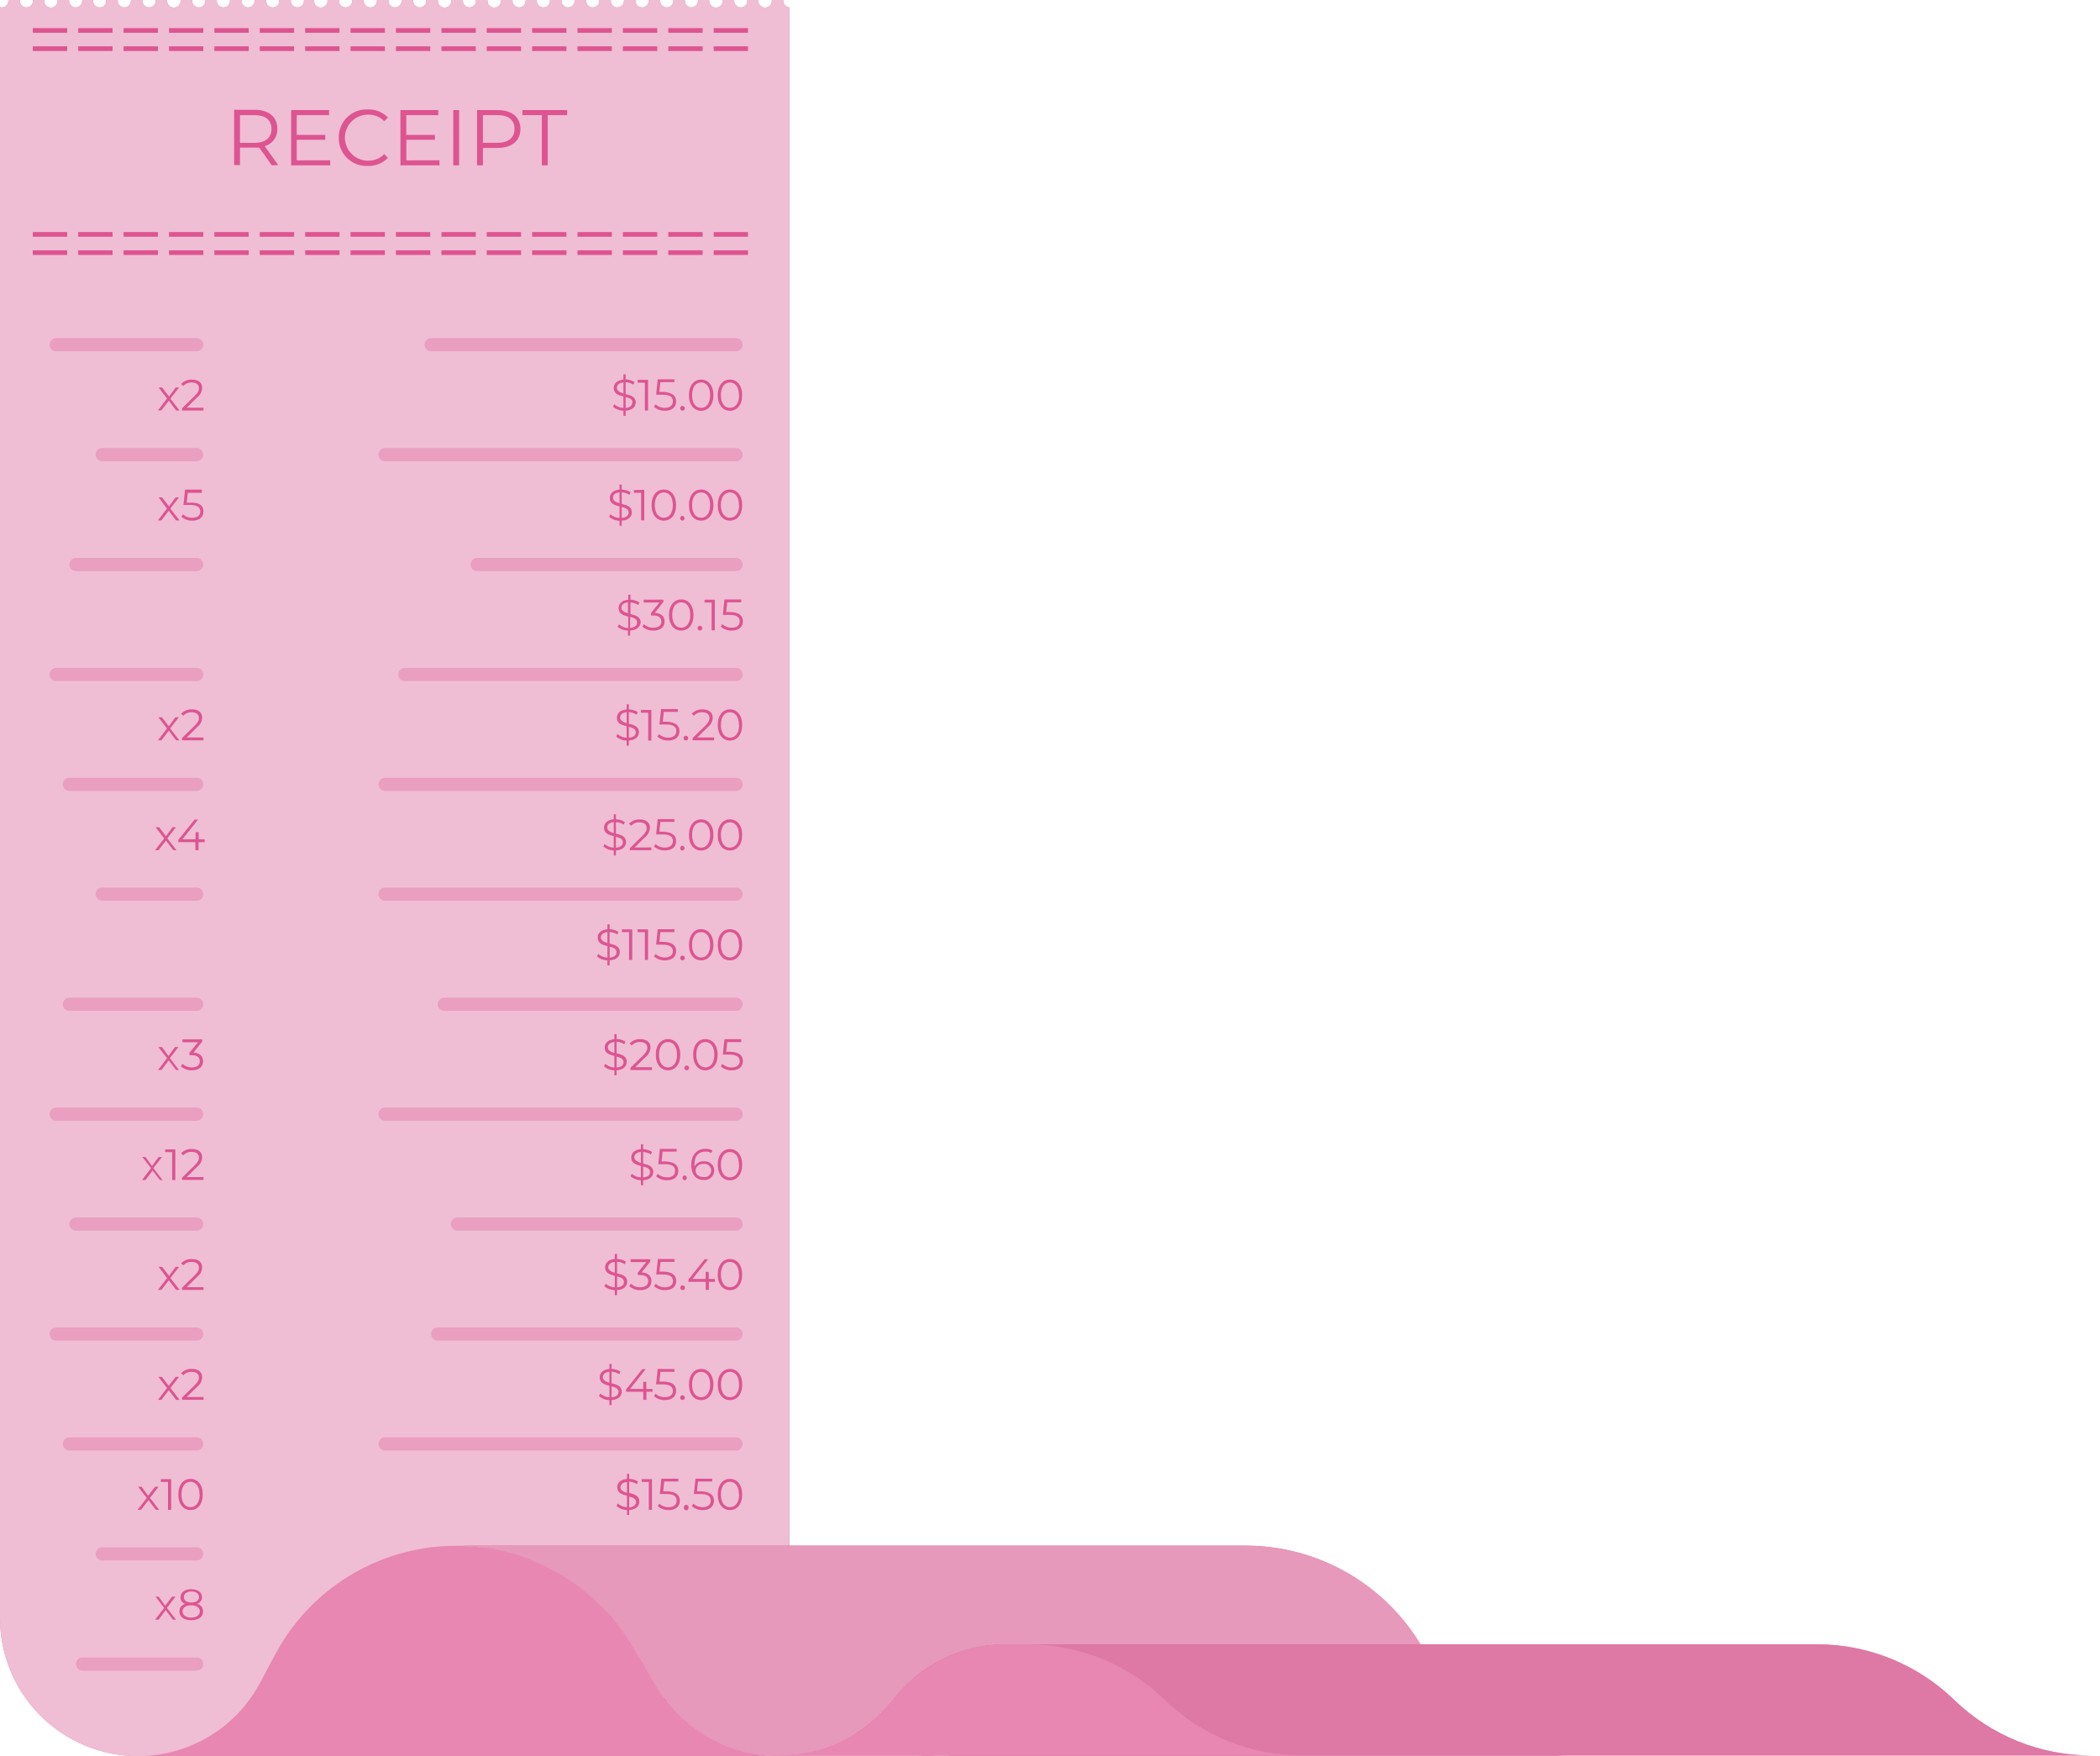 <svg width="183" height="153" viewBox="0 0 183 153" fill="none" xmlns="http://www.w3.org/2000/svg">
<path d="M68.79 140.962V0.648C68.646 0.636 68.512 0.571 68.414 0.464C68.316 0.358 68.262 0.219 68.262 0.075C68.262 0.075 68.262 0.023 68.262 0H67.259C67.263 0.025 67.263 0.05 67.259 0.075C67.259 0.23 67.197 0.38 67.087 0.49C66.977 0.6 66.828 0.662 66.672 0.662C66.516 0.662 66.366 0.6 66.256 0.49C66.146 0.38 66.084 0.23 66.084 0.075C66.081 0.05 66.081 0.025 66.084 0H65.127C65.127 0 65.127 0.046 65.127 0.075C65.127 0.227 65.066 0.372 64.959 0.48C64.851 0.587 64.706 0.648 64.553 0.648C64.401 0.648 64.256 0.587 64.148 0.48C64.041 0.372 63.98 0.227 63.98 0.075C63.98 0.075 63.98 0.023 63.98 0H62.977C62.98 0.025 62.98 0.05 62.977 0.075C62.977 0.23 62.915 0.38 62.805 0.49C62.695 0.6 62.545 0.662 62.389 0.662C62.234 0.662 62.084 0.6 61.974 0.49C61.864 0.38 61.802 0.23 61.802 0.075C61.799 0.05 61.799 0.025 61.802 0H60.827C60.827 0 60.827 0.046 60.827 0.075C60.827 0.227 60.767 0.372 60.66 0.48C60.552 0.587 60.406 0.648 60.254 0.648C60.102 0.648 59.956 0.587 59.849 0.48C59.741 0.372 59.681 0.227 59.681 0.075C59.681 0.075 59.681 0.023 59.681 0H58.678C58.681 0.025 58.681 0.05 58.678 0.075C58.678 0.227 58.617 0.372 58.51 0.48C58.402 0.587 58.257 0.648 58.105 0.648C57.952 0.648 57.807 0.587 57.699 0.48C57.592 0.372 57.531 0.227 57.531 0.075C57.528 0.05 57.528 0.025 57.531 0H56.528C56.528 0 56.528 0.046 56.528 0.075C56.528 0.227 56.468 0.372 56.36 0.48C56.253 0.587 56.107 0.648 55.955 0.648C55.803 0.648 55.657 0.587 55.549 0.48C55.442 0.372 55.382 0.227 55.382 0.075C55.378 0.05 55.378 0.025 55.382 0H54.373C54.376 0.025 54.376 0.05 54.373 0.075C54.373 0.227 54.312 0.372 54.205 0.48C54.097 0.587 53.951 0.648 53.799 0.648C53.647 0.648 53.502 0.587 53.394 0.48C53.286 0.372 53.226 0.227 53.226 0.075C53.226 0.075 53.226 0.023 53.226 0H52.229C52.229 0 52.229 0.046 52.229 0.075C52.229 0.227 52.168 0.372 52.061 0.48C51.953 0.587 51.807 0.648 51.655 0.648C51.503 0.648 51.358 0.587 51.25 0.48C51.143 0.372 51.082 0.227 51.082 0.075C51.079 0.05 51.079 0.025 51.082 0H50.073C50.077 0.025 50.077 0.05 50.073 0.075C50.073 0.227 50.013 0.372 49.905 0.48C49.798 0.587 49.652 0.648 49.5 0.648C49.348 0.648 49.202 0.587 49.095 0.48C48.987 0.372 48.927 0.227 48.927 0.075C48.927 0.075 48.927 0.023 48.927 0H47.924C47.927 0.025 47.927 0.05 47.924 0.075C47.924 0.227 47.863 0.372 47.756 0.48C47.648 0.587 47.502 0.648 47.35 0.648C47.198 0.648 47.053 0.587 46.945 0.48C46.837 0.372 46.777 0.227 46.777 0.075C46.774 0.05 46.774 0.025 46.777 0H45.808C45.808 0 45.808 0.046 45.808 0.075C45.808 0.227 45.748 0.372 45.64 0.48C45.533 0.587 45.387 0.648 45.235 0.648C45.083 0.648 44.937 0.587 44.83 0.48C44.722 0.372 44.662 0.227 44.662 0.075C44.662 0.075 44.662 0.023 44.662 0H43.659C43.662 0.025 43.662 0.05 43.659 0.075C43.659 0.23 43.597 0.38 43.486 0.49C43.376 0.6 43.227 0.662 43.071 0.662C42.915 0.662 42.766 0.6 42.656 0.49C42.545 0.38 42.483 0.23 42.483 0.075C42.48 0.05 42.48 0.025 42.483 0H41.48C41.48 0 41.48 0.046 41.48 0.075C41.48 0.227 41.42 0.372 41.312 0.48C41.205 0.587 41.059 0.648 40.907 0.648C40.755 0.648 40.609 0.587 40.502 0.48C40.394 0.372 40.334 0.227 40.334 0.075C40.334 0.075 40.334 0.023 40.334 0H39.331C39.334 0.025 39.334 0.05 39.331 0.075C39.331 0.23 39.269 0.38 39.158 0.49C39.048 0.6 38.899 0.662 38.743 0.662C38.587 0.662 38.438 0.6 38.328 0.49C38.217 0.38 38.155 0.23 38.155 0.075C38.152 0.05 38.152 0.025 38.155 0H37.152C37.152 0 37.152 0.046 37.152 0.075C37.152 0.227 37.092 0.372 36.984 0.48C36.877 0.587 36.731 0.648 36.579 0.648C36.427 0.648 36.281 0.587 36.174 0.48C36.066 0.372 36.006 0.227 36.006 0.075C36.002 0.05 36.002 0.025 36.006 0H34.997C35 0.025 35 0.05 34.997 0.075C34.997 0.227 34.936 0.372 34.829 0.48C34.721 0.587 34.576 0.648 34.424 0.648C34.272 0.648 34.126 0.587 34.018 0.48C33.911 0.372 33.85 0.227 33.85 0.075C33.847 0.05 33.847 0.025 33.85 0H32.847C32.847 0 32.847 0.046 32.847 0.075C32.847 0.227 32.787 0.372 32.679 0.48C32.572 0.587 32.426 0.648 32.274 0.648C32.122 0.648 31.976 0.587 31.869 0.48C31.761 0.372 31.701 0.227 31.701 0.075C31.697 0.05 31.697 0.025 31.701 0H30.692C30.695 0.025 30.695 0.05 30.692 0.075C30.692 0.227 30.631 0.372 30.524 0.48C30.416 0.587 30.27 0.648 30.119 0.648C29.966 0.648 29.821 0.587 29.713 0.48C29.606 0.372 29.545 0.227 29.545 0.075C29.545 0.075 29.545 0.023 29.545 0H28.542C28.545 0.025 28.545 0.05 28.542 0.075C28.542 0.23 28.48 0.38 28.37 0.49C28.26 0.6 28.11 0.662 27.954 0.662C27.799 0.662 27.649 0.6 27.539 0.49C27.429 0.38 27.367 0.23 27.367 0.075C27.364 0.05 27.364 0.025 27.367 0H26.49C26.49 0 26.49 0.046 26.49 0.075C26.49 0.227 26.429 0.372 26.322 0.48C26.214 0.587 26.069 0.648 25.917 0.648C25.765 0.648 25.619 0.587 25.511 0.48C25.404 0.372 25.343 0.227 25.343 0.075C25.343 0.075 25.343 0.023 25.343 0H24.34C24.343 0.025 24.343 0.05 24.34 0.075C24.34 0.227 24.28 0.372 24.172 0.48C24.065 0.587 23.919 0.648 23.767 0.648C23.615 0.648 23.469 0.587 23.361 0.48C23.254 0.372 23.194 0.227 23.194 0.075C23.19 0.05 23.19 0.025 23.194 0H22.19C22.19 0 22.19 0.046 22.19 0.075C22.19 0.227 22.13 0.372 22.023 0.48C21.915 0.587 21.769 0.648 21.617 0.648C21.465 0.648 21.319 0.587 21.212 0.48C21.104 0.372 21.044 0.227 21.044 0.075C21.044 0.075 21.044 0.023 21.044 0H20.041C20.044 0.025 20.044 0.05 20.041 0.075C20.041 0.227 19.98 0.372 19.873 0.48C19.765 0.587 19.619 0.648 19.468 0.648C19.316 0.648 19.17 0.587 19.062 0.48C18.955 0.372 18.894 0.227 18.894 0.075C18.891 0.05 18.891 0.025 18.894 0H17.891C17.891 0 17.891 0.046 17.891 0.075C17.891 0.227 17.831 0.372 17.723 0.48C17.616 0.587 17.47 0.648 17.318 0.648C17.166 0.648 17.02 0.587 16.913 0.48C16.805 0.372 16.745 0.227 16.745 0.075C16.745 0.075 16.745 0.023 16.745 0H15.741C15.745 0.025 15.745 0.05 15.741 0.075C15.741 0.23 15.68 0.38 15.569 0.49C15.459 0.6 15.31 0.662 15.154 0.662C14.998 0.662 14.848 0.6 14.738 0.49C14.628 0.38 14.566 0.23 14.566 0.075C14.563 0.05 14.563 0.025 14.566 0H13.563C13.563 0 13.563 0.046 13.563 0.075C13.563 0.227 13.503 0.372 13.395 0.48C13.288 0.587 13.142 0.648 12.99 0.648C12.838 0.648 12.692 0.587 12.585 0.48C12.477 0.372 12.417 0.227 12.417 0.075C12.413 0.05 12.413 0.025 12.417 0H11.408C11.411 0.025 11.411 0.05 11.408 0.075C11.408 0.227 11.347 0.372 11.24 0.48C11.132 0.587 10.986 0.648 10.834 0.648C10.682 0.648 10.537 0.587 10.429 0.48C10.322 0.372 10.261 0.227 10.261 0.075C10.261 0.075 10.261 0.023 10.261 0H9.258C9.258 0 9.258 0.046 9.258 0.075C9.258 0.227 9.198 0.372 9.09 0.48C8.983 0.587 8.837 0.648 8.685 0.648C8.533 0.648 8.387 0.587 8.279 0.48C8.172 0.372 8.111 0.227 8.111 0.075C8.108 0.05 8.108 0.025 8.111 0H7.166C7.169 0.025 7.169 0.05 7.166 0.075C7.166 0.227 7.105 0.372 6.998 0.48C6.89 0.587 6.744 0.648 6.592 0.648C6.44 0.648 6.295 0.587 6.187 0.48C6.08 0.372 6.019 0.227 6.019 0.075C6.019 0.075 6.019 0.023 6.019 0H5.022C5.025 0.025 5.025 0.05 5.022 0.075C5.022 0.23 4.96 0.38 4.85 0.49C4.739 0.6 4.59 0.662 4.434 0.662C4.278 0.662 4.129 0.6 4.019 0.49C3.908 0.38 3.846 0.23 3.846 0.075C3.843 0.05 3.843 0.025 3.846 0H2.878C2.878 0 2.878 0.046 2.878 0.075C2.878 0.227 2.817 0.372 2.71 0.48C2.602 0.587 2.457 0.648 2.304 0.648C2.152 0.648 2.007 0.587 1.899 0.48C1.792 0.372 1.731 0.227 1.731 0.075C1.731 0.075 1.731 0.023 1.731 0H0.728C0.731 0.025 0.731 0.05 0.728 0.075C0.728 0.227 0.668 0.372 0.56 0.48C0.453 0.587 0.307 0.648 0.155 0.648C0.102 0.645 0.049 0.633 0 0.613V140.962C0 144.155 1.268 147.216 3.526 149.474C5.784 151.732 8.845 153 12.038 153H67.918C70.225 153 72.486 152.363 74.454 151.16C72.722 150.079 71.295 148.577 70.304 146.793C69.313 145.009 68.792 143.002 68.79 140.962Z" fill="#DD5491"/>
<path opacity="0.8" d="M68.79 140.962V0.648C68.646 0.636 68.512 0.571 68.414 0.464C68.316 0.358 68.262 0.219 68.262 0.075C68.262 0.075 68.262 0.023 68.262 0H67.259C67.263 0.025 67.263 0.05 67.259 0.075C67.259 0.23 67.197 0.38 67.087 0.49C66.977 0.6 66.828 0.662 66.672 0.662C66.516 0.662 66.366 0.6 66.256 0.49C66.146 0.38 66.084 0.23 66.084 0.075C66.081 0.05 66.081 0.025 66.084 0H65.127C65.127 0 65.127 0.046 65.127 0.075C65.127 0.227 65.066 0.372 64.959 0.48C64.851 0.587 64.706 0.648 64.553 0.648C64.401 0.648 64.256 0.587 64.148 0.48C64.041 0.372 63.98 0.227 63.98 0.075C63.98 0.075 63.98 0.023 63.98 0H62.977C62.98 0.025 62.98 0.05 62.977 0.075C62.977 0.23 62.915 0.38 62.805 0.49C62.695 0.6 62.545 0.662 62.389 0.662C62.234 0.662 62.084 0.6 61.974 0.49C61.864 0.38 61.802 0.23 61.802 0.075C61.799 0.05 61.799 0.025 61.802 0H60.827C60.827 0 60.827 0.046 60.827 0.075C60.827 0.227 60.767 0.372 60.66 0.48C60.552 0.587 60.406 0.648 60.254 0.648C60.102 0.648 59.956 0.587 59.849 0.48C59.741 0.372 59.681 0.227 59.681 0.075C59.681 0.075 59.681 0.023 59.681 0H58.678C58.681 0.025 58.681 0.05 58.678 0.075C58.678 0.227 58.617 0.372 58.51 0.48C58.402 0.587 58.257 0.648 58.105 0.648C57.952 0.648 57.807 0.587 57.699 0.48C57.592 0.372 57.531 0.227 57.531 0.075C57.528 0.05 57.528 0.025 57.531 0H56.528C56.528 0 56.528 0.046 56.528 0.075C56.528 0.227 56.468 0.372 56.36 0.48C56.253 0.587 56.107 0.648 55.955 0.648C55.803 0.648 55.657 0.587 55.549 0.48C55.442 0.372 55.382 0.227 55.382 0.075C55.378 0.05 55.378 0.025 55.382 0H54.373C54.376 0.025 54.376 0.05 54.373 0.075C54.373 0.227 54.312 0.372 54.205 0.48C54.097 0.587 53.951 0.648 53.799 0.648C53.647 0.648 53.502 0.587 53.394 0.48C53.286 0.372 53.226 0.227 53.226 0.075C53.226 0.075 53.226 0.023 53.226 0H52.229C52.229 0 52.229 0.046 52.229 0.075C52.229 0.227 52.168 0.372 52.061 0.48C51.953 0.587 51.807 0.648 51.655 0.648C51.503 0.648 51.358 0.587 51.25 0.48C51.143 0.372 51.082 0.227 51.082 0.075C51.079 0.05 51.079 0.025 51.082 0H50.073C50.077 0.025 50.077 0.05 50.073 0.075C50.073 0.227 50.013 0.372 49.905 0.48C49.798 0.587 49.652 0.648 49.5 0.648C49.348 0.648 49.202 0.587 49.095 0.48C48.987 0.372 48.927 0.227 48.927 0.075C48.927 0.075 48.927 0.023 48.927 0H47.924C47.927 0.025 47.927 0.05 47.924 0.075C47.924 0.227 47.863 0.372 47.756 0.48C47.648 0.587 47.502 0.648 47.35 0.648C47.198 0.648 47.053 0.587 46.945 0.48C46.837 0.372 46.777 0.227 46.777 0.075C46.774 0.05 46.774 0.025 46.777 0H45.808C45.808 0 45.808 0.046 45.808 0.075C45.808 0.227 45.748 0.372 45.64 0.48C45.533 0.587 45.387 0.648 45.235 0.648C45.083 0.648 44.937 0.587 44.83 0.48C44.722 0.372 44.662 0.227 44.662 0.075C44.662 0.075 44.662 0.023 44.662 0H43.659C43.662 0.025 43.662 0.05 43.659 0.075C43.659 0.23 43.597 0.38 43.486 0.49C43.376 0.6 43.227 0.662 43.071 0.662C42.915 0.662 42.766 0.6 42.656 0.49C42.545 0.38 42.483 0.23 42.483 0.075C42.48 0.05 42.48 0.025 42.483 0H41.48C41.48 0 41.48 0.046 41.48 0.075C41.48 0.227 41.42 0.372 41.312 0.48C41.205 0.587 41.059 0.648 40.907 0.648C40.755 0.648 40.609 0.587 40.502 0.48C40.394 0.372 40.334 0.227 40.334 0.075C40.334 0.075 40.334 0.023 40.334 0H39.331C39.334 0.025 39.334 0.05 39.331 0.075C39.331 0.23 39.269 0.38 39.158 0.49C39.048 0.6 38.899 0.662 38.743 0.662C38.587 0.662 38.438 0.6 38.328 0.49C38.217 0.38 38.155 0.23 38.155 0.075C38.152 0.05 38.152 0.025 38.155 0H37.152C37.152 0 37.152 0.046 37.152 0.075C37.152 0.227 37.092 0.372 36.984 0.48C36.877 0.587 36.731 0.648 36.579 0.648C36.427 0.648 36.281 0.587 36.174 0.48C36.066 0.372 36.006 0.227 36.006 0.075C36.002 0.05 36.002 0.025 36.006 0H34.997C35 0.025 35 0.05 34.997 0.075C34.997 0.227 34.936 0.372 34.829 0.48C34.721 0.587 34.576 0.648 34.424 0.648C34.272 0.648 34.126 0.587 34.018 0.48C33.911 0.372 33.85 0.227 33.85 0.075C33.847 0.05 33.847 0.025 33.85 0H32.847C32.847 0 32.847 0.046 32.847 0.075C32.847 0.227 32.787 0.372 32.679 0.48C32.572 0.587 32.426 0.648 32.274 0.648C32.122 0.648 31.976 0.587 31.869 0.48C31.761 0.372 31.701 0.227 31.701 0.075C31.697 0.05 31.697 0.025 31.701 0H30.692C30.695 0.025 30.695 0.05 30.692 0.075C30.692 0.227 30.631 0.372 30.524 0.48C30.416 0.587 30.27 0.648 30.119 0.648C29.966 0.648 29.821 0.587 29.713 0.48C29.606 0.372 29.545 0.227 29.545 0.075C29.545 0.075 29.545 0.023 29.545 0H28.542C28.545 0.025 28.545 0.05 28.542 0.075C28.542 0.23 28.48 0.38 28.37 0.49C28.26 0.6 28.11 0.662 27.954 0.662C27.799 0.662 27.649 0.6 27.539 0.49C27.429 0.38 27.367 0.23 27.367 0.075C27.364 0.05 27.364 0.025 27.367 0H26.49C26.49 0 26.49 0.046 26.49 0.075C26.49 0.227 26.429 0.372 26.322 0.48C26.214 0.587 26.069 0.648 25.917 0.648C25.765 0.648 25.619 0.587 25.511 0.48C25.404 0.372 25.343 0.227 25.343 0.075C25.343 0.075 25.343 0.023 25.343 0H24.34C24.343 0.025 24.343 0.05 24.34 0.075C24.34 0.227 24.28 0.372 24.172 0.48C24.065 0.587 23.919 0.648 23.767 0.648C23.615 0.648 23.469 0.587 23.361 0.48C23.254 0.372 23.194 0.227 23.194 0.075C23.19 0.05 23.19 0.025 23.194 0H22.19C22.19 0 22.19 0.046 22.19 0.075C22.19 0.227 22.13 0.372 22.023 0.48C21.915 0.587 21.769 0.648 21.617 0.648C21.465 0.648 21.319 0.587 21.212 0.48C21.104 0.372 21.044 0.227 21.044 0.075C21.044 0.075 21.044 0.023 21.044 0H20.041C20.044 0.025 20.044 0.05 20.041 0.075C20.041 0.227 19.98 0.372 19.873 0.48C19.765 0.587 19.619 0.648 19.468 0.648C19.316 0.648 19.17 0.587 19.062 0.48C18.955 0.372 18.894 0.227 18.894 0.075C18.891 0.05 18.891 0.025 18.894 0H17.891C17.891 0 17.891 0.046 17.891 0.075C17.891 0.227 17.831 0.372 17.723 0.48C17.616 0.587 17.47 0.648 17.318 0.648C17.166 0.648 17.02 0.587 16.913 0.48C16.805 0.372 16.745 0.227 16.745 0.075C16.745 0.075 16.745 0.023 16.745 0H15.741C15.745 0.025 15.745 0.05 15.741 0.075C15.741 0.23 15.68 0.38 15.569 0.49C15.459 0.6 15.31 0.662 15.154 0.662C14.998 0.662 14.848 0.6 14.738 0.49C14.628 0.38 14.566 0.23 14.566 0.075C14.563 0.05 14.563 0.025 14.566 0H13.563C13.563 0 13.563 0.046 13.563 0.075C13.563 0.227 13.503 0.372 13.395 0.48C13.288 0.587 13.142 0.648 12.99 0.648C12.838 0.648 12.692 0.587 12.585 0.48C12.477 0.372 12.417 0.227 12.417 0.075C12.413 0.05 12.413 0.025 12.417 0H11.408C11.411 0.025 11.411 0.05 11.408 0.075C11.408 0.227 11.347 0.372 11.24 0.48C11.132 0.587 10.986 0.648 10.834 0.648C10.682 0.648 10.537 0.587 10.429 0.48C10.322 0.372 10.261 0.227 10.261 0.075C10.261 0.075 10.261 0.023 10.261 0H9.258C9.258 0 9.258 0.046 9.258 0.075C9.258 0.227 9.198 0.372 9.09 0.48C8.983 0.587 8.837 0.648 8.685 0.648C8.533 0.648 8.387 0.587 8.279 0.48C8.172 0.372 8.111 0.227 8.111 0.075C8.108 0.05 8.108 0.025 8.111 0H7.166C7.169 0.025 7.169 0.05 7.166 0.075C7.166 0.227 7.105 0.372 6.998 0.48C6.89 0.587 6.744 0.648 6.592 0.648C6.44 0.648 6.295 0.587 6.187 0.48C6.08 0.372 6.019 0.227 6.019 0.075C6.019 0.075 6.019 0.023 6.019 0H5.022C5.025 0.025 5.025 0.05 5.022 0.075C5.022 0.23 4.96 0.38 4.85 0.49C4.739 0.6 4.59 0.662 4.434 0.662C4.278 0.662 4.129 0.6 4.019 0.49C3.908 0.38 3.846 0.23 3.846 0.075C3.843 0.05 3.843 0.025 3.846 0H2.878C2.878 0 2.878 0.046 2.878 0.075C2.878 0.227 2.817 0.372 2.71 0.48C2.602 0.587 2.457 0.648 2.304 0.648C2.152 0.648 2.007 0.587 1.899 0.48C1.792 0.372 1.731 0.227 1.731 0.075C1.731 0.075 1.731 0.023 1.731 0H0.728C0.731 0.025 0.731 0.05 0.728 0.075C0.728 0.227 0.668 0.372 0.56 0.48C0.453 0.587 0.307 0.648 0.155 0.648C0.102 0.645 0.049 0.633 0 0.613V140.962C0 144.155 1.268 147.216 3.526 149.474C5.784 151.732 8.845 153 12.038 153H67.918C70.225 153 72.486 152.363 74.454 151.16C72.722 150.079 71.295 148.577 70.304 146.793C69.313 145.009 68.792 143.002 68.79 140.962Z" fill="#F3D8E4"/>
<path d="M23.687 14.405L22.586 12.857C22.458 12.866 22.33 12.866 22.202 12.857H20.912V14.382H20.402V9.566H22.202C23.423 9.566 24.168 10.185 24.168 11.217C24.185 11.557 24.085 11.893 23.885 12.168C23.685 12.444 23.396 12.642 23.067 12.731L24.243 14.382L23.687 14.405ZM23.658 11.24C23.658 10.472 23.148 10.031 22.19 10.031H20.912V12.444H22.19C23.148 12.444 23.658 11.98 23.658 11.24Z" fill="#DD5491"/>
<path d="M28.777 13.964V14.405H25.372V9.59H28.674V10.031H25.859V11.751H28.347V12.181H25.859V13.97L28.777 13.964Z" fill="#DD5491"/>
<path d="M29.522 11.982C29.517 11.652 29.58 11.326 29.706 11.021C29.831 10.717 30.018 10.442 30.255 10.213C30.491 9.983 30.771 9.805 31.079 9.688C31.387 9.571 31.716 9.519 32.044 9.534C32.371 9.521 32.697 9.577 33 9.698C33.303 9.82 33.577 10.004 33.804 10.239L33.483 10.56C33.299 10.371 33.077 10.223 32.833 10.124C32.588 10.026 32.325 9.979 32.062 9.987C31.798 9.987 31.537 10.039 31.294 10.139C31.05 10.24 30.829 10.388 30.643 10.574C30.457 10.761 30.309 10.982 30.208 11.225C30.107 11.469 30.055 11.729 30.055 11.993C30.055 12.256 30.107 12.517 30.208 12.761C30.309 13.004 30.457 13.225 30.643 13.412C30.829 13.598 31.05 13.746 31.294 13.847C31.537 13.947 31.798 13.999 32.062 13.999C32.326 14.008 32.588 13.962 32.833 13.863C33.078 13.764 33.3 13.616 33.483 13.426L33.804 13.753C33.575 13.987 33.3 14.171 32.996 14.292C32.692 14.413 32.366 14.47 32.039 14.458C31.708 14.472 31.378 14.418 31.069 14.299C30.759 14.181 30.478 13.999 30.242 13.767C30.006 13.535 29.82 13.256 29.696 12.949C29.573 12.642 29.513 12.313 29.522 11.982Z" fill="#DD5491"/>
<path d="M38.299 13.964V14.405H34.894V9.59H38.196V10.031H35.404V11.751H37.898V12.181H35.41V13.97L38.299 13.964Z" fill="#DD5491"/>
<path d="M39.497 9.59H40.007V14.405H39.497V9.59Z" fill="#DD5491"/>
<path d="M45.35 11.241C45.35 12.267 44.605 12.886 43.383 12.886H42.082V14.405H41.572V9.59H43.378C44.599 9.59 45.35 10.209 45.35 11.241ZM44.84 11.241C44.84 10.473 44.329 10.031 43.366 10.031H42.082V12.439H43.361C44.324 12.439 44.834 11.98 44.834 11.241H44.84Z" fill="#DD5491"/>
<path d="M47.218 10.031H45.528V9.59H49.42V10.031H47.729V14.405H47.218V10.031Z" fill="#DD5491"/>
<path d="M2.86 20.219H5.853V20.626H2.86V20.219ZM2.86 21.807H5.853V22.214H2.86V21.807Z" fill="#DD5491"/>
<path d="M6.816 20.219H9.808V20.626H6.816V20.219ZM6.816 21.807H9.808V22.214H6.816V21.807Z" fill="#DD5491"/>
<path d="M10.771 20.219H13.764V20.626H10.771V20.219ZM10.771 21.807H13.764V22.214H10.771V21.807Z" fill="#DD5491"/>
<path d="M14.727 20.219H17.719V20.626H14.727V20.219ZM14.727 21.807H17.719V22.214H14.727V21.807Z" fill="#DD5491"/>
<path d="M18.682 20.219H21.674V20.626H18.682V20.219ZM18.682 21.807H21.674V22.214H18.682V21.807Z" fill="#DD5491"/>
<path d="M22.638 20.219H25.63V20.626H22.638V20.219ZM22.638 21.807H25.63V22.214H22.638V21.807Z" fill="#DD5491"/>
<path d="M26.593 20.219H29.585V20.626H26.593V20.219ZM26.593 21.807H29.585V22.214H26.593V21.807Z" fill="#DD5491"/>
<path d="M30.549 20.219H33.541V20.626H30.549V20.219ZM30.549 21.807H33.541V22.214H30.549V21.807Z" fill="#DD5491"/>
<path d="M34.504 20.219H37.496V20.626H34.504V20.219ZM34.504 21.807H37.496V22.214H34.504V21.807Z" fill="#DD5491"/>
<path d="M38.471 20.219H41.463V20.626H38.471V20.219ZM38.471 21.807H41.463V22.214H38.471V21.807Z" fill="#DD5491"/>
<path d="M42.415 20.219H45.407V20.626H42.415V20.219ZM42.415 21.807H45.407V22.214H42.415V21.807Z" fill="#DD5491"/>
<path d="M46.37 20.219H49.362V20.626H46.37V20.219ZM46.37 21.807H49.362V22.214H46.37V21.807Z" fill="#DD5491"/>
<path d="M50.325 20.219H53.318V20.626H50.325V20.219ZM50.325 21.807H53.318V22.214H50.325V21.807Z" fill="#DD5491"/>
<path d="M54.281 20.219H57.273V20.626H54.281V20.219ZM54.281 21.807H57.273V22.214H54.281V21.807Z" fill="#DD5491"/>
<path d="M58.236 20.219H61.229V20.626H58.236V20.219ZM58.236 21.807H61.229V22.214H58.236V21.807Z" fill="#DD5491"/>
<path d="M62.192 20.219H65.184V20.626H62.192V20.219ZM62.192 21.807H65.184V22.214H62.192V21.807Z" fill="#DD5491"/>
<g opacity="0.3">
<path d="M17.14 30.604H4.896C4.744 30.604 4.598 30.543 4.49 30.436C4.383 30.328 4.322 30.182 4.322 30.03C4.322 29.878 4.383 29.732 4.49 29.625C4.598 29.517 4.744 29.457 4.896 29.457H17.14C17.292 29.457 17.438 29.517 17.546 29.625C17.653 29.732 17.713 29.878 17.713 30.03C17.713 30.182 17.653 30.328 17.546 30.436C17.438 30.543 17.292 30.604 17.14 30.604Z" fill="#DD5491"/>
</g>
<g opacity="0.3">
<path d="M64.147 30.604H37.571C37.419 30.604 37.273 30.543 37.166 30.436C37.058 30.328 36.998 30.182 36.998 30.03C36.998 29.878 37.058 29.732 37.166 29.625C37.273 29.517 37.419 29.457 37.571 29.457H64.147C64.299 29.457 64.444 29.517 64.552 29.625C64.659 29.732 64.72 29.878 64.72 30.03C64.72 30.182 64.659 30.328 64.552 30.436C64.444 30.543 64.299 30.604 64.147 30.604Z" fill="#DD5491"/>
</g>
<path d="M15.346 35.762L14.71 34.908L14.068 35.751H13.764L14.555 34.719L13.821 33.762H14.125L14.732 34.547L15.306 33.762H15.604L14.847 34.736L15.65 35.768L15.346 35.762Z" fill="#DD5491"/>
<path d="M17.736 35.52V35.766H15.862V35.571L16.974 34.482C17.278 34.184 17.335 34.007 17.335 33.823C17.335 33.514 17.117 33.324 16.71 33.324C16.573 33.316 16.437 33.339 16.31 33.391C16.183 33.442 16.069 33.521 15.976 33.622L15.781 33.456C15.901 33.326 16.048 33.225 16.212 33.158C16.375 33.092 16.551 33.062 16.727 33.072C17.301 33.072 17.616 33.347 17.616 33.794C17.609 33.957 17.566 34.116 17.49 34.26C17.413 34.404 17.305 34.529 17.174 34.626L16.269 35.52H17.736Z" fill="#DD5491"/>
<path d="M54.522 35.782V36.223H54.327V35.787C53.992 35.778 53.67 35.655 53.415 35.438L53.53 35.22C53.75 35.416 54.032 35.53 54.327 35.541V34.538C53.908 34.434 53.484 34.308 53.484 33.804C53.484 33.437 53.748 33.122 54.327 33.076V32.617H54.522V33.053C54.796 33.062 55.063 33.143 55.295 33.288L55.198 33.517C54.995 33.386 54.763 33.309 54.522 33.294V34.337C54.952 34.44 55.404 34.566 55.404 35.076C55.387 35.426 55.095 35.747 54.522 35.782ZM54.327 34.274V33.317C53.937 33.351 53.754 33.557 53.754 33.792C53.754 34.027 54 34.194 54.309 34.274H54.327ZM55.124 35.071C55.124 34.773 54.848 34.669 54.522 34.589V35.541C54.923 35.512 55.095 35.317 55.095 35.071H55.124Z" fill="#DD5491"/>
<path d="M56.471 33.094V35.765H56.196V33.34H55.565V33.094H56.471Z" fill="#DD5491"/>
<path d="M58.919 34.979C58.919 35.432 58.603 35.787 57.95 35.787C57.599 35.797 57.257 35.674 56.992 35.443L57.124 35.225C57.346 35.433 57.641 35.544 57.944 35.535C58.397 35.535 58.638 35.311 58.638 34.962C58.638 34.612 58.426 34.388 57.749 34.388H57.176L57.313 33.047H58.77V33.293H57.548L57.457 34.142H57.801C58.615 34.188 58.919 34.503 58.919 34.979Z" fill="#DD5491"/>
<path d="M59.274 35.568C59.273 35.541 59.278 35.515 59.288 35.49C59.297 35.465 59.312 35.443 59.331 35.424C59.35 35.406 59.372 35.391 59.397 35.381C59.422 35.371 59.448 35.367 59.474 35.367C59.528 35.367 59.58 35.388 59.618 35.426C59.657 35.463 59.679 35.514 59.681 35.568C59.681 35.623 59.659 35.676 59.621 35.716C59.582 35.755 59.53 35.779 59.474 35.78C59.447 35.78 59.42 35.775 59.395 35.764C59.37 35.753 59.347 35.737 59.328 35.717C59.31 35.697 59.295 35.674 59.286 35.648C59.276 35.623 59.272 35.595 59.274 35.568Z" fill="#DD5491"/>
<path d="M60.036 34.429C60.036 33.581 60.483 33.07 61.097 33.07C61.71 33.07 62.169 33.581 62.169 34.429C62.169 35.277 61.716 35.788 61.097 35.788C60.478 35.788 60.036 35.277 60.036 34.429ZM61.882 34.429C61.882 33.712 61.561 33.322 61.097 33.322C60.632 33.322 60.311 33.712 60.311 34.429C60.311 35.145 60.632 35.535 61.097 35.535C61.561 35.535 61.882 35.14 61.882 34.429Z" fill="#DD5491"/>
<path d="M62.547 34.429C62.547 33.581 62.989 33.07 63.608 33.07C64.227 33.07 64.674 33.581 64.674 34.429C64.674 35.277 64.227 35.788 63.608 35.788C62.989 35.788 62.547 35.277 62.547 34.429ZM64.393 34.429C64.393 33.712 64.072 33.322 63.608 33.322C63.143 33.322 62.822 33.712 62.822 34.429C62.822 35.145 63.143 35.535 63.608 35.535C64.072 35.535 64.41 35.14 64.41 34.429H64.393Z" fill="#DD5491"/>
<g opacity="0.3">
<path d="M17.14 40.182H8.908C8.756 40.182 8.61 40.121 8.503 40.014C8.395 39.906 8.335 39.76 8.335 39.608C8.335 39.456 8.395 39.311 8.503 39.203C8.61 39.096 8.756 39.035 8.908 39.035H17.14C17.292 39.035 17.438 39.096 17.546 39.203C17.653 39.311 17.713 39.456 17.713 39.608C17.713 39.76 17.653 39.906 17.546 40.014C17.438 40.121 17.292 40.182 17.14 40.182Z" fill="#DD5491"/>
</g>
<g opacity="0.3">
<path d="M64.147 40.182H33.558C33.406 40.182 33.26 40.121 33.153 40.014C33.045 39.906 32.985 39.76 32.985 39.608C32.985 39.456 33.045 39.311 33.153 39.203C33.26 39.096 33.406 39.035 33.558 39.035H64.147C64.299 39.035 64.444 39.096 64.552 39.203C64.659 39.311 64.72 39.456 64.72 39.608C64.72 39.76 64.659 39.906 64.552 40.014C64.444 40.121 64.299 40.182 64.147 40.182Z" fill="#DD5491"/>
</g>
<path d="M15.34 45.338L14.704 44.502L14.062 45.338H13.758L14.549 44.312L13.821 43.332H14.125L14.727 44.123L15.3 43.332H15.598L14.841 44.312L15.644 45.338H15.34Z" fill="#DD5491"/>
<path d="M17.731 44.554C17.731 45.012 17.415 45.362 16.767 45.362C16.417 45.375 16.075 45.254 15.81 45.024L15.942 44.806C16.164 45.011 16.459 45.121 16.762 45.11C17.215 45.11 17.455 44.892 17.455 44.565C17.455 44.238 17.243 43.992 16.561 43.992H15.988L16.125 42.656H17.587V42.937H16.366L16.274 43.791H16.619C17.427 43.768 17.731 44.084 17.731 44.554Z" fill="#DD5491"/>
<path d="M54.178 45.36V45.802H53.989V45.366C53.654 45.363 53.33 45.241 53.077 45.022L53.186 44.804C53.409 45 53.692 45.113 53.989 45.125V44.122C53.57 44.019 53.14 43.887 53.14 43.382C53.14 43.021 53.404 42.7 53.989 42.654V42.219H54.178V42.654C54.453 42.659 54.721 42.74 54.952 42.889L54.854 43.113C54.651 42.983 54.418 42.908 54.178 42.895V43.904C54.608 44.007 55.06 44.128 55.06 44.638C55.06 45.005 54.785 45.326 54.178 45.36ZM53.989 43.847V42.895C53.593 42.93 53.415 43.13 53.415 43.371C53.415 43.612 53.673 43.767 53.989 43.847ZM54.785 44.649C54.785 44.346 54.504 44.248 54.178 44.168V45.119C54.596 45.091 54.785 44.896 54.785 44.655V44.649Z" fill="#DD5491"/>
<path d="M56.144 42.672V45.337H55.869V42.936H55.238V42.695L56.144 42.672Z" fill="#DD5491"/>
<path d="M56.78 44.007C56.78 43.153 57.227 42.648 57.846 42.648C58.466 42.648 58.913 43.153 58.913 44.007C58.913 44.861 58.466 45.36 57.846 45.36C57.227 45.36 56.78 44.855 56.78 44.007ZM58.632 44.007C58.632 43.291 58.311 42.901 57.846 42.901C57.382 42.901 57.061 43.291 57.061 44.007C57.061 44.724 57.382 45.108 57.846 45.108C58.311 45.108 58.632 44.718 58.632 44.007Z" fill="#DD5491"/>
<path d="M59.274 45.148C59.273 45.121 59.278 45.094 59.288 45.069C59.297 45.044 59.312 45.021 59.331 45.002C59.349 44.983 59.372 44.968 59.396 44.957C59.421 44.947 59.448 44.941 59.474 44.941C59.524 44.95 59.569 44.975 59.602 45.014C59.634 45.052 59.652 45.1 59.652 45.151C59.652 45.201 59.634 45.249 59.602 45.288C59.569 45.326 59.524 45.352 59.474 45.36C59.447 45.36 59.42 45.354 59.395 45.344C59.37 45.333 59.347 45.317 59.328 45.297C59.31 45.277 59.295 45.254 59.286 45.228C59.276 45.202 59.272 45.175 59.274 45.148Z" fill="#DD5491"/>
<path d="M60.036 44.007C60.036 43.153 60.483 42.648 61.097 42.648C61.71 42.648 62.169 43.153 62.169 44.007C62.169 44.861 61.716 45.36 61.097 45.36C60.478 45.36 60.036 44.855 60.036 44.007ZM61.882 44.007C61.882 43.291 61.567 42.901 61.097 42.901C60.627 42.901 60.311 43.291 60.311 44.007C60.311 44.724 60.632 45.108 61.097 45.108C61.561 45.108 61.882 44.718 61.882 44.007Z" fill="#DD5491"/>
<path d="M62.547 44.007C62.547 43.153 62.989 42.648 63.608 42.648C64.227 42.648 64.674 43.153 64.674 44.007C64.674 44.861 64.227 45.36 63.608 45.36C62.989 45.36 62.547 44.855 62.547 44.007ZM64.393 44.007C64.393 43.291 64.072 42.901 63.608 42.901C63.143 42.901 62.822 43.291 62.822 44.007C62.822 44.724 63.143 45.108 63.608 45.108C64.072 45.108 64.41 44.718 64.41 44.007H64.393Z" fill="#DD5491"/>
<g opacity="0.3">
<path d="M17.14 49.756H6.615C6.463 49.756 6.317 49.696 6.21 49.588C6.102 49.48 6.042 49.335 6.042 49.183C6.042 49.031 6.102 48.885 6.21 48.777C6.317 48.67 6.463 48.609 6.615 48.609H17.14C17.292 48.609 17.438 48.67 17.545 48.777C17.653 48.885 17.713 49.031 17.713 49.183C17.713 49.335 17.653 49.48 17.545 49.588C17.438 49.696 17.292 49.756 17.14 49.756Z" fill="#DD5491"/>
</g>
<g opacity="0.3">
<path d="M64.146 49.756H41.583C41.431 49.756 41.285 49.696 41.178 49.588C41.071 49.48 41.01 49.335 41.01 49.183C41.01 49.031 41.071 48.885 41.178 48.777C41.285 48.67 41.431 48.609 41.583 48.609H64.146C64.299 48.609 64.444 48.67 64.552 48.777C64.659 48.885 64.72 49.031 64.72 49.183C64.72 49.335 64.659 49.48 64.552 49.588C64.444 49.696 64.299 49.756 64.146 49.756Z" fill="#DD5491"/>
</g>
<path d="M54.911 54.935V55.376H54.722V54.941C54.388 54.936 54.065 54.814 53.811 54.597L53.948 54.402C54.173 54.595 54.455 54.708 54.751 54.723V53.72C54.332 53.616 53.908 53.485 53.908 52.98C53.908 52.613 54.166 52.298 54.751 52.252V51.816H54.94V52.246C55.217 52.253 55.487 52.337 55.72 52.487L55.622 52.711C55.418 52.579 55.183 52.502 54.94 52.487V53.502C55.376 53.605 55.829 53.725 55.829 54.236C55.8 54.585 55.519 54.906 54.911 54.935ZM54.722 53.427V52.476C54.333 52.51 54.149 52.711 54.149 52.951C54.149 53.192 54.413 53.347 54.722 53.427ZM55.519 54.23C55.519 53.926 55.244 53.823 54.911 53.742V54.7C55.336 54.666 55.519 54.471 55.519 54.23Z" fill="#DD5491"/>
<path d="M57.915 54.149C57.915 54.596 57.589 54.94 56.947 54.94C56.593 54.953 56.249 54.83 55.983 54.596L56.115 54.379C56.226 54.483 56.357 54.564 56.5 54.617C56.642 54.67 56.794 54.694 56.947 54.688C57.388 54.688 57.634 54.482 57.634 54.149C57.634 53.817 57.405 53.622 56.912 53.622H56.723V53.421L57.462 52.493H56.092V52.246H57.812V52.441L57.055 53.393C57.629 53.421 57.915 53.725 57.915 54.149Z" fill="#DD5491"/>
<path d="M58.299 53.581C58.299 52.733 58.746 52.223 59.366 52.223C59.985 52.223 60.432 52.733 60.432 53.581C60.432 54.43 59.985 54.94 59.366 54.94C58.746 54.94 58.299 54.435 58.299 53.581ZM60.151 53.581C60.151 52.87 59.83 52.475 59.366 52.475C58.901 52.475 58.58 52.87 58.58 53.581C58.58 54.292 58.901 54.688 59.366 54.688C59.83 54.688 60.151 54.298 60.151 53.581Z" fill="#DD5491"/>
<path d="M60.793 54.726C60.791 54.699 60.795 54.672 60.805 54.647C60.814 54.621 60.829 54.598 60.848 54.579C60.867 54.559 60.889 54.544 60.915 54.534C60.94 54.524 60.967 54.519 60.994 54.52C61.048 54.52 61.101 54.541 61.14 54.58C61.178 54.619 61.2 54.671 61.2 54.726C61.2 54.781 61.178 54.833 61.14 54.872C61.101 54.911 61.048 54.932 60.994 54.932C60.967 54.932 60.94 54.927 60.916 54.917C60.891 54.906 60.868 54.891 60.85 54.872C60.831 54.852 60.816 54.83 60.807 54.804C60.797 54.779 60.792 54.753 60.793 54.726Z" fill="#DD5491"/>
<path d="M62.289 52.246V54.917H62.014V52.493H61.401V52.246H62.289Z" fill="#DD5491"/>
<path d="M64.737 54.13C64.737 54.583 64.422 54.938 63.768 54.938C63.417 54.95 63.074 54.827 62.811 54.594L62.949 54.376C63.17 54.584 63.465 54.695 63.768 54.686C64.221 54.686 64.462 54.468 64.462 54.141C64.462 53.815 64.25 53.568 63.568 53.568H62.994L63.132 52.227H64.594V52.473H63.373L63.281 53.322H63.625C64.433 53.339 64.737 53.66 64.737 54.13Z" fill="#DD5491"/>
<g opacity="0.3">
<path d="M17.14 59.338H4.896C4.743 59.338 4.598 59.278 4.49 59.17C4.383 59.062 4.322 58.917 4.322 58.765C4.322 58.613 4.383 58.467 4.49 58.359C4.598 58.252 4.743 58.191 4.896 58.191H17.14C17.292 58.191 17.438 58.252 17.545 58.359C17.653 58.467 17.713 58.613 17.713 58.765C17.713 58.917 17.653 59.062 17.545 59.17C17.438 59.278 17.292 59.338 17.14 59.338Z" fill="#DD5491"/>
</g>
<g opacity="0.3">
<path d="M64.147 59.338H35.278C35.126 59.338 34.98 59.278 34.872 59.17C34.765 59.062 34.705 58.917 34.705 58.765C34.705 58.613 34.765 58.467 34.872 58.359C34.98 58.252 35.126 58.191 35.278 58.191H64.147C64.299 58.191 64.444 58.252 64.552 58.359C64.659 58.467 64.72 58.613 64.72 58.765C64.72 58.917 64.659 59.062 64.552 59.17C64.444 59.278 64.299 59.338 64.147 59.338Z" fill="#DD5491"/>
</g>
<path d="M15.346 64.499L14.71 63.656L14.068 64.499H13.764L14.555 63.467L13.798 62.492H14.102L14.71 63.278L15.283 62.492H15.581L14.824 63.467L15.627 64.499H15.346Z" fill="#DD5491"/>
<path d="M17.736 64.25V64.497H15.862V64.302L16.974 63.213C17.278 62.915 17.335 62.737 17.335 62.553C17.335 62.244 17.117 62.055 16.71 62.055C16.573 62.047 16.437 62.07 16.31 62.121C16.183 62.173 16.069 62.252 15.976 62.353L15.781 62.187C15.901 62.057 16.048 61.955 16.212 61.889C16.375 61.822 16.551 61.793 16.727 61.803C17.301 61.803 17.616 62.078 17.616 62.525C17.609 62.688 17.566 62.847 17.49 62.991C17.413 63.134 17.305 63.259 17.174 63.356L16.269 64.25H17.736Z" fill="#DD5491"/>
<path d="M54.797 64.514V64.956H54.608V64.52C54.272 64.516 53.949 64.392 53.696 64.17L53.805 63.953C54.028 64.149 54.311 64.263 54.608 64.274V63.27C54.183 63.167 53.759 63.041 53.759 62.537C53.759 62.17 54.023 61.855 54.608 61.809V61.367H54.797V61.803C55.071 61.81 55.339 61.891 55.571 62.038L55.473 62.267C55.271 62.136 55.038 62.059 54.797 62.044V63.053C55.227 63.156 55.68 63.282 55.68 63.792C55.668 64.147 55.404 64.48 54.797 64.514ZM54.608 63.007V62.049C54.212 62.084 54.034 62.29 54.034 62.525C54.034 62.76 54.292 62.926 54.608 63.001V63.007ZM55.404 63.803C55.404 63.505 55.124 63.402 54.797 63.322V64.274C55.215 64.245 55.404 64.05 55.404 63.803Z" fill="#DD5491"/>
<path d="M56.763 61.852V64.523H56.488V62.098H55.857V61.852H56.763Z" fill="#DD5491"/>
<path d="M59.211 63.709C59.211 64.162 58.896 64.517 58.242 64.517C57.891 64.53 57.548 64.407 57.285 64.174L57.422 63.956C57.644 64.163 57.939 64.275 58.242 64.265C58.695 64.265 58.936 64.042 58.936 63.692C58.936 63.342 58.718 63.119 58.041 63.119H57.468L57.606 61.777H59.068V62.024H57.847L57.755 62.872H58.099C58.907 62.918 59.211 63.233 59.211 63.709Z" fill="#DD5491"/>
<path d="M59.566 64.308C59.566 64.281 59.57 64.254 59.58 64.229C59.59 64.204 59.604 64.182 59.623 64.162C59.642 64.143 59.664 64.128 59.689 64.117C59.714 64.107 59.74 64.102 59.767 64.102C59.822 64.102 59.874 64.123 59.913 64.162C59.952 64.201 59.973 64.253 59.973 64.308C59.973 64.363 59.952 64.415 59.913 64.454C59.874 64.493 59.822 64.514 59.767 64.514C59.713 64.513 59.662 64.49 59.625 64.452C59.587 64.413 59.566 64.362 59.566 64.308Z" fill="#DD5491"/>
<path d="M62.232 64.25V64.497H60.357V64.302L61.469 63.213C61.767 62.915 61.825 62.737 61.825 62.553C61.825 62.244 61.607 62.055 61.2 62.055C61.064 62.047 60.928 62.07 60.802 62.122C60.676 62.173 60.564 62.252 60.472 62.353L60.277 62.187C60.397 62.057 60.544 61.955 60.707 61.889C60.871 61.822 61.047 61.793 61.223 61.803C61.768 61.803 62.111 62.078 62.111 62.525C62.105 62.688 62.062 62.847 61.985 62.991C61.909 63.134 61.801 63.259 61.67 63.356L60.764 64.25H62.232Z" fill="#DD5491"/>
<path d="M62.547 63.159C62.547 62.311 62.989 61.801 63.608 61.801C64.227 61.801 64.674 62.311 64.674 63.159C64.674 64.008 64.227 64.518 63.608 64.518C62.989 64.518 62.547 64.008 62.547 63.159ZM64.393 63.159C64.393 62.449 64.072 62.053 63.608 62.053C63.143 62.053 62.822 62.449 62.822 63.159C62.822 63.87 63.143 64.266 63.608 64.266C64.072 64.266 64.41 63.87 64.41 63.159H64.393Z" fill="#DD5491"/>
<g opacity="0.3">
<path d="M17.14 68.908H6.042C5.89 68.908 5.744 68.848 5.637 68.74C5.529 68.633 5.469 68.487 5.469 68.335C5.469 68.183 5.529 68.037 5.637 67.93C5.744 67.822 5.89 67.762 6.042 67.762H17.14C17.292 67.762 17.438 67.822 17.545 67.93C17.653 68.037 17.713 68.183 17.713 68.335C17.713 68.487 17.653 68.633 17.545 68.74C17.438 68.848 17.292 68.908 17.14 68.908Z" fill="#DD5491"/>
</g>
<g opacity="0.3">
<path d="M64.147 68.908H33.558C33.406 68.908 33.26 68.848 33.153 68.74C33.045 68.633 32.985 68.487 32.985 68.335C32.985 68.183 33.045 68.037 33.153 67.93C33.26 67.822 33.406 67.762 33.558 67.762H64.147C64.299 67.762 64.444 67.822 64.552 67.93C64.659 68.037 64.72 68.183 64.72 68.335C64.72 68.487 64.659 68.633 64.552 68.74C64.444 68.848 64.299 68.908 64.147 68.908Z" fill="#DD5491"/>
</g>
<path d="M15.099 74.067L14.463 73.23L13.821 74.067H13.517L14.308 73.041L13.557 72.066H13.861L14.463 72.852L15.036 72.066H15.334L14.578 73.041L15.38 74.067H15.099Z" fill="#DD5491"/>
<path d="M17.834 73.369H17.301V74.068H17.026V73.369H15.541V73.168L16.957 71.402H17.261L15.896 73.122H17.043V72.503H17.312V73.122H17.834V73.369Z" fill="#DD5491"/>
<path d="M53.673 74.093V74.528H53.484V74.093C53.149 74.089 52.827 73.967 52.573 73.749L52.681 73.531C52.904 73.726 53.188 73.84 53.484 73.852V72.849C53.066 72.745 52.636 72.614 52.636 72.115C52.636 71.748 52.899 71.427 53.484 71.381V70.945H53.673V71.381C53.948 71.385 54.216 71.467 54.447 71.616L54.355 71.84C54.15 71.71 53.916 71.635 53.673 71.622V72.631C54.103 72.734 54.556 72.854 54.556 73.364C54.556 73.737 54.281 74.058 53.673 74.093ZM53.484 72.579V71.627C53.089 71.662 52.911 71.862 52.911 72.103C52.911 72.344 53.169 72.499 53.484 72.579ZM54.281 73.382C54.281 73.078 54 72.98 53.673 72.9V73.852C54.092 73.823 54.281 73.628 54.281 73.382Z" fill="#DD5491"/>
<path d="M56.763 73.829V74.07H54.889V73.892L56.001 72.803C56.299 72.504 56.356 72.327 56.356 72.143C56.356 71.834 56.138 71.645 55.731 71.645C55.595 71.635 55.459 71.658 55.333 71.709C55.206 71.761 55.094 71.841 55.003 71.943L54.808 71.771C54.929 71.643 55.076 71.543 55.239 71.477C55.403 71.412 55.578 71.383 55.754 71.392C56.299 71.392 56.637 71.668 56.637 72.115C56.63 72.277 56.587 72.435 56.512 72.579C56.437 72.723 56.331 72.848 56.201 72.946L55.295 73.84L56.763 73.829Z" fill="#DD5491"/>
<path d="M58.919 73.284C58.919 73.742 58.603 74.092 57.95 74.092C57.599 74.104 57.258 73.983 56.992 73.754L57.124 73.536C57.346 73.744 57.641 73.855 57.944 73.846C58.397 73.846 58.638 73.622 58.638 73.272C58.638 72.922 58.426 72.699 57.749 72.699H57.176L57.313 71.363H58.77V71.604H57.548L57.457 72.458H57.801C58.615 72.498 58.919 72.814 58.919 73.284Z" fill="#DD5491"/>
<path d="M59.274 73.89C59.273 73.863 59.278 73.836 59.288 73.811C59.297 73.786 59.312 73.764 59.331 73.744C59.349 73.725 59.372 73.71 59.396 73.699C59.421 73.689 59.448 73.684 59.474 73.684C59.524 73.692 59.569 73.717 59.602 73.756C59.634 73.794 59.652 73.843 59.652 73.893C59.652 73.943 59.634 73.992 59.602 74.03C59.569 74.068 59.524 74.094 59.474 74.102C59.447 74.102 59.42 74.097 59.395 74.086C59.37 74.075 59.347 74.059 59.328 74.039C59.31 74.019 59.295 73.996 59.286 73.97C59.276 73.945 59.272 73.917 59.274 73.89Z" fill="#DD5491"/>
<path d="M60.036 72.745C60.036 71.891 60.483 71.387 61.097 71.387C61.71 71.387 62.169 71.891 62.169 72.745C62.169 73.6 61.716 74.098 61.097 74.098C60.478 74.098 60.036 73.588 60.036 72.745ZM61.882 72.745C61.882 72.029 61.567 71.639 61.097 71.639C60.627 71.639 60.311 72.029 60.311 72.745C60.311 73.462 60.632 73.852 61.097 73.852C61.561 73.852 61.882 73.45 61.882 72.745Z" fill="#DD5491"/>
<path d="M62.547 72.745C62.547 71.891 62.989 71.387 63.608 71.387C64.227 71.387 64.674 71.891 64.674 72.745C64.674 73.6 64.227 74.098 63.608 74.098C62.989 74.098 62.547 73.588 62.547 72.745ZM64.393 72.745C64.393 72.029 64.072 71.639 63.608 71.639C63.143 71.639 62.822 72.029 62.822 72.745C62.822 73.462 63.143 73.852 63.608 73.852C64.072 73.852 64.41 73.45 64.41 72.745H64.393Z" fill="#DD5491"/>
<g opacity="0.3">
<path d="M17.14 78.475H8.908C8.756 78.475 8.61 78.414 8.503 78.307C8.395 78.199 8.335 78.053 8.335 77.901C8.335 77.749 8.395 77.603 8.503 77.496C8.61 77.388 8.756 77.328 8.908 77.328H17.14C17.292 77.328 17.438 77.388 17.546 77.496C17.653 77.603 17.713 77.749 17.713 77.901C17.713 78.053 17.653 78.199 17.546 78.307C17.438 78.414 17.292 78.475 17.14 78.475Z" fill="#DD5491"/>
</g>
<g opacity="0.3">
<path d="M64.147 78.475H33.558C33.406 78.475 33.26 78.414 33.153 78.307C33.045 78.199 32.985 78.053 32.985 77.901C32.985 77.749 33.045 77.603 33.153 77.496C33.26 77.388 33.406 77.328 33.558 77.328H64.147C64.299 77.328 64.444 77.388 64.552 77.496C64.659 77.603 64.72 77.749 64.72 77.901C64.72 78.053 64.659 78.199 64.552 78.307C64.444 78.414 64.299 78.475 64.147 78.475Z" fill="#DD5491"/>
</g>
<path d="M53.123 83.665V84.106H52.934V83.671C52.599 83.666 52.277 83.544 52.022 83.327L52.131 83.109C52.356 83.302 52.638 83.415 52.934 83.43V82.427C52.515 82.323 52.085 82.192 52.085 81.687C52.085 81.32 52.349 81.005 52.934 80.959V80.523H53.123V80.953C53.398 80.96 53.666 81.043 53.897 81.194L53.805 81.418C53.6 81.287 53.366 81.21 53.123 81.194V82.209C53.553 82.312 54.011 82.432 54.011 82.942C54.011 83.315 53.731 83.636 53.123 83.665ZM52.934 82.157V81.206C52.538 81.24 52.361 81.441 52.361 81.681C52.361 81.922 52.618 82.077 52.934 82.157ZM53.731 82.96C53.731 82.656 53.45 82.553 53.123 82.472V83.43C53.541 83.395 53.731 83.201 53.731 82.96Z" fill="#DD5491"/>
<path d="M55.095 80.976V83.636H54.82V81.211H54.195V80.965L55.095 80.976Z" fill="#DD5491"/>
<path d="M56.471 80.976V83.636H56.196V81.211H55.565V80.965L56.471 80.976Z" fill="#DD5491"/>
<path d="M58.919 82.864C58.919 83.317 58.603 83.672 57.95 83.672C57.598 83.685 57.256 83.562 56.992 83.329L57.124 83.111C57.346 83.318 57.641 83.43 57.944 83.42C58.397 83.42 58.638 83.202 58.638 82.876C58.638 82.549 58.426 82.302 57.749 82.302H57.176L57.313 80.961H58.77V81.207H57.548L57.457 82.056H57.801C58.615 82.073 58.919 82.394 58.919 82.864Z" fill="#DD5491"/>
<path d="M59.274 83.46C59.272 83.433 59.276 83.406 59.286 83.381C59.295 83.356 59.31 83.332 59.329 83.313C59.348 83.293 59.37 83.278 59.395 83.268C59.42 83.258 59.447 83.253 59.474 83.254C59.529 83.254 59.582 83.276 59.62 83.314C59.659 83.353 59.681 83.406 59.681 83.46C59.681 83.487 59.676 83.514 59.665 83.539C59.655 83.564 59.64 83.587 59.62 83.606C59.601 83.626 59.579 83.641 59.553 83.651C59.529 83.661 59.502 83.667 59.474 83.667C59.448 83.667 59.421 83.661 59.396 83.651C59.372 83.641 59.349 83.625 59.331 83.606C59.312 83.587 59.297 83.564 59.288 83.539C59.278 83.514 59.273 83.487 59.274 83.46Z" fill="#DD5491"/>
<path d="M60.036 82.312C60.036 81.463 60.483 80.953 61.097 80.953C61.71 80.953 62.169 81.463 62.169 82.312C62.169 83.16 61.716 83.67 61.097 83.67C60.478 83.67 60.036 83.166 60.036 82.312ZM61.882 82.312C61.882 81.601 61.567 81.205 61.097 81.205C60.627 81.205 60.311 81.601 60.311 82.312C60.311 83.022 60.632 83.418 61.097 83.418C61.561 83.418 61.882 83.028 61.882 82.312Z" fill="#DD5491"/>
<path d="M62.547 82.312C62.547 81.463 62.989 80.953 63.608 80.953C64.227 80.953 64.674 81.463 64.674 82.312C64.674 83.16 64.227 83.67 63.608 83.67C62.989 83.67 62.547 83.166 62.547 82.312ZM64.393 82.312C64.393 81.601 64.072 81.205 63.608 81.205C63.143 81.205 62.822 81.601 62.822 82.312C62.822 83.022 63.143 83.418 63.608 83.418C64.072 83.418 64.41 83.028 64.41 82.312H64.393Z" fill="#DD5491"/>
<g opacity="0.3">
<path d="M17.14 88.068H6.042C5.89 88.068 5.744 88.008 5.637 87.9C5.529 87.793 5.469 87.647 5.469 87.495C5.469 87.343 5.529 87.197 5.637 87.09C5.744 86.982 5.89 86.922 6.042 86.922H17.14C17.292 86.922 17.438 86.982 17.545 87.09C17.653 87.197 17.713 87.343 17.713 87.495C17.713 87.647 17.653 87.793 17.545 87.9C17.438 88.008 17.292 88.068 17.14 88.068Z" fill="#DD5491"/>
</g>
<g opacity="0.3">
<path d="M64.147 88.068H38.717C38.565 88.068 38.419 88.008 38.312 87.9C38.204 87.793 38.144 87.647 38.144 87.495C38.144 87.343 38.204 87.197 38.312 87.09C38.419 86.982 38.565 86.922 38.717 86.922H64.147C64.299 86.922 64.444 86.982 64.552 87.09C64.659 87.197 64.72 87.343 64.72 87.495C64.72 87.647 64.659 87.793 64.552 87.9C64.444 88.008 64.299 88.068 64.147 88.068Z" fill="#DD5491"/>
</g>
<path d="M15.346 93.225L14.71 92.382L14.068 93.225H13.764L14.56 92.193L13.804 91.219H14.108L14.681 92.004L15.254 91.219H15.552L14.801 92.193L15.598 93.225H15.346Z" fill="#DD5491"/>
<path d="M17.696 92.458C17.696 92.905 17.369 93.249 16.727 93.249C16.374 93.261 16.03 93.138 15.764 92.905L15.896 92.687C16.122 92.894 16.421 93.005 16.727 92.997C17.169 92.997 17.415 92.79 17.415 92.458C17.415 92.125 17.186 91.93 16.693 91.93H16.504V91.724L17.261 90.801H15.896V90.555H17.616V90.75L16.859 91.701C17.41 91.73 17.696 92.034 17.696 92.458Z" fill="#DD5491"/>
<path d="M53.731 93.245V93.686H53.541V93.251C53.205 93.248 52.882 93.124 52.63 92.901L52.739 92.683C52.962 92.879 53.245 92.992 53.541 93.004V92.001C53.123 91.898 52.693 91.772 52.693 91.267C52.693 90.9 52.957 90.585 53.541 90.539V90.098H53.731V90.516C54.005 90.523 54.273 90.604 54.505 90.751L54.407 90.981C54.205 90.849 53.972 90.772 53.731 90.757V91.766C54.161 91.869 54.613 91.995 54.613 92.505C54.613 92.889 54.338 93.21 53.731 93.245ZM53.541 91.737V90.78C53.146 90.814 52.968 91.021 52.968 91.261C52.968 91.502 53.226 91.663 53.541 91.737ZM54.338 92.534C54.338 92.236 54.057 92.133 53.731 92.052V93.004C54.149 92.975 54.338 92.809 54.338 92.534Z" fill="#DD5491"/>
<path d="M56.815 92.981V93.227H54.94V93.032L56.052 91.943C56.35 91.645 56.408 91.467 56.408 91.284C56.408 90.974 56.19 90.785 55.783 90.785C55.647 90.777 55.511 90.8 55.385 90.852C55.259 90.903 55.146 90.982 55.055 91.083L54.86 90.917C54.98 90.787 55.126 90.686 55.29 90.619C55.453 90.553 55.63 90.523 55.806 90.533C56.345 90.533 56.688 90.808 56.688 91.255C56.679 91.418 56.636 91.576 56.561 91.721C56.486 91.865 56.381 91.992 56.253 92.092L55.347 92.981H56.815Z" fill="#DD5491"/>
<path d="M57.147 91.89C57.147 91.041 57.594 90.531 58.213 90.531C58.832 90.531 59.28 91.041 59.28 91.89C59.28 92.738 58.832 93.248 58.213 93.248C57.594 93.248 57.147 92.738 57.147 91.89ZM58.999 91.89C58.999 91.179 58.678 90.784 58.213 90.784C57.749 90.784 57.428 91.179 57.428 91.89C57.428 92.601 57.749 92.996 58.213 92.996C58.678 92.996 58.999 92.601 58.999 91.89Z" fill="#DD5491"/>
<path d="M59.635 93.038C59.634 93.011 59.639 92.984 59.649 92.959C59.659 92.933 59.674 92.91 59.694 92.891C59.713 92.871 59.736 92.856 59.761 92.846C59.787 92.836 59.814 92.831 59.841 92.832C59.896 92.832 59.949 92.854 59.987 92.893C60.026 92.931 60.048 92.984 60.048 93.038C60.048 93.093 60.026 93.146 59.987 93.184C59.949 93.223 59.896 93.245 59.841 93.245C59.814 93.245 59.787 93.24 59.762 93.229C59.737 93.219 59.715 93.204 59.695 93.184C59.676 93.165 59.661 93.142 59.651 93.118C59.64 93.092 59.635 93.066 59.635 93.038Z" fill="#DD5491"/>
<path d="M60.403 91.89C60.403 91.041 60.845 90.531 61.464 90.531C62.083 90.531 62.536 91.041 62.536 91.89C62.536 92.738 62.083 93.248 61.464 93.248C60.845 93.248 60.403 92.738 60.403 91.89ZM62.249 91.89C62.249 91.179 61.928 90.784 61.464 90.784C60.999 90.784 60.678 91.179 60.678 91.89C60.678 92.601 60.999 92.996 61.464 92.996C61.928 92.996 62.249 92.601 62.249 91.89Z" fill="#DD5491"/>
<path d="M64.737 92.442C64.737 92.895 64.422 93.251 63.774 93.251C63.422 93.265 63.079 93.141 62.816 92.907L62.948 92.689C63.17 92.896 63.465 93.008 63.768 92.998C64.221 92.998 64.462 92.775 64.462 92.454C64.462 92.133 64.25 91.88 63.568 91.88H62.994L63.132 90.539H64.594V90.786H63.373L63.281 91.634H63.625C64.433 91.663 64.737 91.966 64.737 92.442Z" fill="#DD5491"/>
<g opacity="0.3">
<path d="M17.14 97.643H4.896C4.744 97.643 4.598 97.582 4.49 97.475C4.383 97.367 4.322 97.221 4.322 97.069C4.322 96.917 4.383 96.772 4.49 96.664C4.598 96.556 4.744 96.496 4.896 96.496H17.14C17.292 96.496 17.438 96.556 17.546 96.664C17.653 96.772 17.713 96.917 17.713 97.069C17.713 97.221 17.653 97.367 17.546 97.475C17.438 97.582 17.292 97.643 17.14 97.643Z" fill="#DD5491"/>
</g>
<g opacity="0.3">
<path d="M64.147 97.643H33.558C33.406 97.643 33.26 97.582 33.153 97.475C33.045 97.367 32.985 97.221 32.985 97.069C32.985 96.917 33.045 96.772 33.153 96.664C33.26 96.556 33.406 96.496 33.558 96.496H64.147C64.299 96.496 64.444 96.556 64.552 96.664C64.659 96.772 64.72 96.917 64.72 97.069C64.72 97.221 64.659 97.367 64.552 97.475C64.444 97.582 64.299 97.643 64.147 97.643Z" fill="#DD5491"/>
</g>
<path d="M13.936 102.807L13.299 101.982L12.675 102.807H12.371L13.162 101.775L12.405 100.801H12.675L13.248 101.586L13.821 100.801H14.119L13.362 101.775L14.165 102.807H13.936Z" fill="#DD5491"/>
<path d="M15.277 100.137V102.808H15.002V100.377H14.394V100.137H15.277Z" fill="#DD5491"/>
<path d="M17.736 102.551V102.798H15.862V102.603L16.974 101.514C17.278 101.215 17.335 101.038 17.335 100.854C17.335 100.545 17.117 100.356 16.71 100.356C16.573 100.346 16.436 100.369 16.309 100.42C16.182 100.472 16.068 100.552 15.976 100.654L15.781 100.482C15.902 100.354 16.049 100.253 16.213 100.188C16.376 100.123 16.552 100.094 16.727 100.103C17.301 100.103 17.616 100.378 17.616 100.826C17.609 100.988 17.566 101.148 17.49 101.291C17.413 101.435 17.305 101.56 17.174 101.657L16.269 102.551H17.736Z" fill="#DD5491"/>
<path d="M56.046 102.823V103.259H55.852V102.829C55.517 102.82 55.195 102.696 54.94 102.479L55.055 102.261C55.275 102.458 55.557 102.571 55.852 102.582V101.579C55.433 101.476 55.009 101.344 55.009 100.845C55.009 100.479 55.273 100.163 55.852 100.117V99.688H56.046V100.123C56.321 100.128 56.589 100.21 56.82 100.358L56.723 100.582C56.52 100.452 56.287 100.377 56.046 100.364V101.373C56.476 101.476 56.929 101.596 56.929 102.107C56.929 102.468 56.648 102.789 56.046 102.823ZM55.852 101.31V100.358C55.462 100.393 55.278 100.593 55.278 100.834C55.278 101.075 55.542 101.23 55.852 101.31ZM56.648 102.112C56.648 101.814 56.373 101.711 56.046 101.631V102.582C56.465 102.554 56.648 102.359 56.648 102.112Z" fill="#DD5491"/>
<path d="M59.108 102.014C59.108 102.473 58.792 102.828 58.139 102.828C57.788 102.838 57.446 102.715 57.181 102.484L57.319 102.266C57.541 102.474 57.835 102.585 58.139 102.576C58.592 102.576 58.833 102.352 58.833 102.003C58.833 101.653 58.615 101.429 57.938 101.429H57.365L57.502 100.094H58.964V100.335H57.743L57.652 101.189H57.995C58.815 101.229 59.108 101.544 59.108 102.014Z" fill="#DD5491"/>
<path d="M59.475 102.613C59.474 102.559 59.495 102.507 59.533 102.469C59.57 102.43 59.621 102.408 59.675 102.406C59.725 102.414 59.77 102.44 59.802 102.478C59.835 102.517 59.853 102.565 59.853 102.615C59.853 102.666 59.835 102.714 59.802 102.753C59.77 102.791 59.725 102.816 59.675 102.825C59.648 102.824 59.621 102.818 59.597 102.807C59.572 102.796 59.55 102.78 59.531 102.76C59.512 102.741 59.498 102.717 59.488 102.692C59.478 102.667 59.474 102.64 59.475 102.613Z" fill="#DD5491"/>
<path d="M62.243 101.979C62.242 102.094 62.217 102.209 62.17 102.314C62.123 102.419 62.054 102.514 61.968 102.591C61.883 102.669 61.782 102.728 61.672 102.764C61.563 102.801 61.447 102.815 61.332 102.804C60.621 102.804 60.237 102.311 60.237 101.469C60.237 100.626 60.736 100.087 61.458 100.087C61.677 100.077 61.895 100.126 62.089 100.231L61.98 100.454C61.824 100.363 61.644 100.319 61.464 100.328C60.89 100.328 60.518 100.695 60.518 101.423C60.513 101.495 60.513 101.568 60.518 101.641C60.593 101.492 60.71 101.369 60.855 101.287C61 101.206 61.166 101.169 61.332 101.182C61.445 101.168 61.561 101.177 61.67 101.211C61.78 101.244 61.881 101.3 61.967 101.375C62.053 101.451 62.122 101.543 62.17 101.647C62.218 101.752 62.243 101.865 62.243 101.979ZM61.974 101.979C61.975 101.895 61.958 101.811 61.923 101.735C61.888 101.658 61.837 101.59 61.773 101.535C61.709 101.48 61.634 101.44 61.553 101.418C61.471 101.396 61.386 101.391 61.303 101.406C61.22 101.396 61.136 101.404 61.056 101.428C60.975 101.452 60.901 101.492 60.837 101.545C60.772 101.599 60.72 101.665 60.681 101.739C60.644 101.814 60.621 101.895 60.615 101.979C60.615 102.271 60.856 102.552 61.32 102.552C61.399 102.564 61.48 102.558 61.556 102.537C61.633 102.515 61.705 102.478 61.766 102.427C61.828 102.376 61.878 102.313 61.914 102.242C61.949 102.171 61.97 102.093 61.974 102.013V101.979Z" fill="#DD5491"/>
<path d="M62.547 101.472C62.547 100.618 62.989 100.113 63.608 100.113C64.227 100.113 64.674 100.618 64.674 101.472C64.674 102.326 64.227 102.83 63.608 102.83C62.989 102.83 62.547 102.32 62.547 101.472ZM64.393 101.472C64.393 100.755 64.072 100.366 63.608 100.366C63.143 100.366 62.822 100.755 62.822 101.472C62.822 102.188 63.143 102.578 63.608 102.578C64.072 102.578 64.41 102.183 64.41 101.472H64.393Z" fill="#DD5491"/>
<g opacity="0.3">
<path d="M17.14 107.221H6.615C6.463 107.221 6.317 107.16 6.21 107.053C6.102 106.945 6.042 106.8 6.042 106.647C6.042 106.495 6.102 106.35 6.21 106.242C6.317 106.135 6.463 106.074 6.615 106.074H17.14C17.292 106.074 17.438 106.135 17.545 106.242C17.653 106.35 17.713 106.495 17.713 106.647C17.713 106.8 17.653 106.945 17.545 107.053C17.438 107.16 17.292 107.221 17.14 107.221Z" fill="#DD5491"/>
</g>
<g opacity="0.3">
<path d="M64.147 107.221H39.864C39.712 107.221 39.566 107.16 39.458 107.053C39.351 106.945 39.29 106.8 39.29 106.647C39.29 106.495 39.351 106.35 39.458 106.242C39.566 106.135 39.712 106.074 39.864 106.074H64.147C64.299 106.074 64.444 106.135 64.552 106.242C64.659 106.35 64.72 106.495 64.72 106.647C64.72 106.8 64.659 106.945 64.552 107.053C64.444 107.16 64.299 107.221 64.147 107.221Z" fill="#DD5491"/>
</g>
<path d="M15.346 112.377L14.71 111.541L14.068 112.377H13.764L14.555 111.351L13.821 110.371H14.125L14.732 111.156L15.306 110.371H15.604L14.847 111.351L15.65 112.377H15.346Z" fill="#DD5491"/>
<path d="M17.736 112.141V112.382H15.862V112.187L16.974 111.104C17.278 110.806 17.335 110.628 17.335 110.445C17.335 110.135 17.117 109.94 16.71 109.94C16.573 109.932 16.437 109.955 16.31 110.006C16.183 110.058 16.069 110.137 15.976 110.238L15.781 110.072C15.901 109.943 16.048 109.842 16.212 109.777C16.375 109.711 16.552 109.683 16.727 109.694C17.301 109.694 17.616 109.963 17.616 110.41C17.61 110.574 17.567 110.734 17.49 110.879C17.414 111.024 17.306 111.149 17.174 111.247L16.269 112.141H17.736Z" fill="#DD5491"/>
<path d="M53.771 112.397V112.839H53.576V112.403C53.241 112.398 52.919 112.276 52.664 112.059L52.779 111.841C53.001 112.034 53.282 112.147 53.576 112.162V111.153C53.157 111.05 52.733 110.918 52.733 110.414C52.733 110.047 52.997 109.732 53.576 109.686V109.25H53.771V109.686C54.046 109.687 54.315 109.769 54.545 109.921L54.447 110.144C54.245 110.013 54.012 109.936 53.771 109.921V110.935C54.201 111.039 54.654 111.159 54.654 111.669C54.654 112.047 54.373 112.368 53.771 112.397ZM53.576 110.889V109.938C53.186 109.972 53.002 110.173 53.002 110.414C53.002 110.654 53.266 110.809 53.576 110.889ZM54.373 111.692C54.373 111.388 54.097 111.285 53.771 111.205V112.162C54.189 112.128 54.373 111.933 54.373 111.692Z" fill="#DD5491"/>
<path d="M56.769 111.61C56.769 112.057 56.442 112.401 55.8 112.401C55.447 112.413 55.102 112.29 54.837 112.057L54.974 111.84C55.085 111.943 55.215 112.024 55.356 112.077C55.498 112.13 55.649 112.154 55.8 112.149C56.241 112.149 56.488 111.943 56.488 111.61C56.488 111.278 56.264 111.083 55.766 111.083H55.576V110.882L56.316 109.954H54.952V109.707H56.671V109.902L55.915 110.854C56.482 110.882 56.769 111.186 56.769 111.61Z" fill="#DD5491"/>
<path d="M58.93 111.595C58.93 112.047 58.615 112.403 57.961 112.403C57.61 112.415 57.267 112.292 57.004 112.059L57.136 111.841C57.357 112.049 57.652 112.16 57.955 112.151C58.408 112.151 58.649 111.933 58.649 111.606C58.649 111.279 58.437 111.033 57.761 111.033H57.187L57.325 109.691H58.781V109.938H57.56L57.468 110.786H57.812C58.626 110.803 58.93 111.153 58.93 111.595Z" fill="#DD5491"/>
<path d="M59.28 112.191C59.279 112.164 59.284 112.136 59.294 112.111C59.304 112.086 59.319 112.062 59.338 112.043C59.358 112.024 59.381 112.009 59.406 111.999C59.431 111.988 59.459 111.984 59.486 111.984C59.541 111.984 59.593 112.006 59.632 112.045C59.671 112.084 59.692 112.136 59.692 112.191C59.692 112.246 59.671 112.298 59.632 112.337C59.593 112.375 59.541 112.397 59.486 112.397C59.459 112.398 59.431 112.393 59.406 112.383C59.381 112.373 59.358 112.358 59.338 112.339C59.319 112.319 59.304 112.296 59.294 112.271C59.284 112.245 59.279 112.218 59.28 112.191Z" fill="#DD5491"/>
<path d="M62.306 111.679H61.773V112.378H61.498V111.679H59.99V111.478L61.406 109.707H61.71L60.346 111.427H61.492V110.808H61.762V111.427H62.295L62.306 111.679Z" fill="#DD5491"/>
<path d="M62.547 111.044C62.547 110.196 62.989 109.691 63.608 109.691C64.227 109.691 64.674 110.196 64.674 111.044C64.674 111.893 64.227 112.403 63.608 112.403C62.989 112.403 62.547 111.898 62.547 111.044ZM64.393 111.044C64.393 110.333 64.072 109.938 63.608 109.938C63.143 109.938 62.822 110.333 62.822 111.044C62.822 111.755 63.143 112.151 63.608 112.151C64.072 112.151 64.41 111.761 64.41 111.044H64.393Z" fill="#DD5491"/>
<g opacity="0.3">
<path d="M17.14 116.799H4.896C4.744 116.799 4.598 116.738 4.49 116.631C4.383 116.523 4.322 116.378 4.322 116.226C4.322 116.074 4.383 115.928 4.49 115.82C4.598 115.713 4.744 115.652 4.896 115.652H17.14C17.292 115.652 17.438 115.713 17.546 115.82C17.653 115.928 17.713 116.074 17.713 116.226C17.713 116.378 17.653 116.523 17.546 116.631C17.438 116.738 17.292 116.799 17.14 116.799Z" fill="#DD5491"/>
</g>
<g opacity="0.3">
<path d="M64.147 116.799H38.144C37.992 116.799 37.846 116.738 37.739 116.631C37.631 116.523 37.571 116.378 37.571 116.226C37.571 116.074 37.631 115.928 37.739 115.82C37.846 115.713 37.992 115.652 38.144 115.652H64.147C64.299 115.652 64.444 115.713 64.552 115.82C64.659 115.928 64.72 116.074 64.72 116.226C64.72 116.378 64.659 116.523 64.552 116.631C64.444 116.738 64.299 116.799 64.147 116.799Z" fill="#DD5491"/>
</g>
<path d="M15.346 121.959L14.704 121.117L14.068 121.959H13.764L14.555 120.928L13.798 119.953H14.102L14.704 120.738L15.311 119.953H15.604L14.853 120.928L15.65 121.959H15.346Z" fill="#DD5491"/>
<path d="M17.736 121.711V121.958H15.862V121.763L16.974 120.674C17.278 120.376 17.335 120.198 17.335 120.014C17.335 119.705 17.117 119.516 16.704 119.516C16.569 119.508 16.433 119.531 16.307 119.583C16.181 119.634 16.068 119.713 15.976 119.814L15.781 119.648C15.901 119.518 16.048 119.416 16.212 119.35C16.375 119.283 16.551 119.254 16.727 119.263C17.301 119.263 17.616 119.539 17.616 119.986C17.609 120.149 17.566 120.309 17.49 120.454C17.413 120.599 17.306 120.725 17.174 120.823L16.269 121.711H17.736Z" fill="#DD5491"/>
<path d="M53.295 121.975V122.417H53.106V121.981C52.77 121.978 52.446 121.854 52.194 121.631L52.303 121.413C52.526 121.609 52.809 121.723 53.106 121.734V120.731C52.687 120.628 52.257 120.502 52.257 119.998C52.257 119.631 52.521 119.315 53.106 119.27V118.828H53.295V119.264C53.569 119.271 53.837 119.352 54.069 119.499L53.971 119.728C53.769 119.596 53.536 119.519 53.295 119.505V120.513C53.725 120.617 54.178 120.743 54.178 121.253C54.178 121.62 53.903 121.941 53.295 121.975ZM53.106 120.468V119.51C52.71 119.545 52.533 119.751 52.533 119.992C52.533 120.233 52.802 120.387 53.106 120.468ZM53.903 121.264C53.903 120.966 53.622 120.863 53.295 120.783V121.734C53.713 121.706 53.903 121.511 53.903 121.264Z" fill="#DD5491"/>
<path d="M56.866 121.255H56.333V121.96H56.058V121.255H54.55V121.06L55.966 119.289H56.27L54.906 121.009H56.052V120.39H56.322V121.009H56.855L56.866 121.255Z" fill="#DD5491"/>
<path d="M58.919 121.173C58.919 121.626 58.603 121.981 57.95 121.981C57.598 121.993 57.256 121.87 56.992 121.637L57.124 121.419C57.346 121.627 57.641 121.738 57.944 121.729C58.397 121.729 58.638 121.505 58.638 121.184C58.638 120.863 58.426 120.611 57.749 120.611H57.176L57.313 119.27H58.775V119.516H57.554L57.462 120.364H57.806C58.615 120.382 58.919 120.697 58.919 121.173Z" fill="#DD5491"/>
<path d="M59.268 121.769C59.267 121.742 59.272 121.714 59.282 121.689C59.292 121.664 59.307 121.641 59.327 121.621C59.346 121.602 59.369 121.587 59.395 121.577C59.42 121.567 59.447 121.562 59.474 121.563C59.502 121.563 59.529 121.568 59.553 121.578C59.578 121.589 59.601 121.604 59.62 121.623C59.64 121.642 59.655 121.665 59.665 121.69C59.676 121.715 59.681 121.742 59.681 121.769C59.681 121.796 59.676 121.823 59.665 121.848C59.655 121.873 59.64 121.896 59.62 121.915C59.601 121.934 59.578 121.949 59.553 121.96C59.529 121.97 59.502 121.975 59.474 121.975C59.42 121.975 59.367 121.954 59.329 121.915C59.29 121.876 59.268 121.824 59.268 121.769Z" fill="#DD5491"/>
<path d="M60.036 120.624C60.036 119.776 60.483 119.266 61.097 119.266C61.71 119.266 62.169 119.776 62.169 120.624C62.169 121.473 61.716 121.983 61.097 121.983C60.478 121.983 60.036 121.473 60.036 120.624ZM61.882 120.624C61.882 119.913 61.561 119.518 61.097 119.518C60.632 119.518 60.311 119.913 60.311 120.624C60.311 121.335 60.632 121.731 61.097 121.731C61.561 121.731 61.882 121.335 61.882 120.624Z" fill="#DD5491"/>
<path d="M62.547 120.624C62.547 119.776 62.994 119.266 63.613 119.266C64.233 119.266 64.68 119.776 64.68 120.624C64.68 121.473 64.233 121.983 63.613 121.983C62.994 121.983 62.547 121.473 62.547 120.624ZM64.399 120.624C64.399 119.913 64.078 119.518 63.613 119.518C63.149 119.518 62.828 119.913 62.828 120.624C62.828 121.335 63.149 121.731 63.613 121.731C64.078 121.731 64.41 121.335 64.41 120.624H64.399Z" fill="#DD5491"/>
<g opacity="0.3">
<path d="M17.14 126.373H6.042C5.89 126.373 5.744 126.313 5.637 126.205C5.529 126.098 5.469 125.952 5.469 125.8C5.469 125.648 5.529 125.502 5.637 125.394C5.744 125.287 5.89 125.227 6.042 125.227H17.14C17.292 125.227 17.438 125.287 17.545 125.394C17.653 125.502 17.713 125.648 17.713 125.8C17.713 125.952 17.653 126.098 17.545 126.205C17.438 126.313 17.292 126.373 17.14 126.373Z" fill="#DD5491"/>
</g>
<g opacity="0.3">
<path d="M64.147 126.373H33.558C33.406 126.373 33.26 126.313 33.153 126.205C33.045 126.098 32.985 125.952 32.985 125.8C32.985 125.648 33.045 125.502 33.153 125.394C33.26 125.287 33.406 125.227 33.558 125.227H64.147C64.299 125.227 64.444 125.287 64.552 125.394C64.659 125.502 64.72 125.648 64.72 125.8C64.72 125.952 64.659 126.098 64.552 126.205C64.444 126.313 64.299 126.373 64.147 126.373Z" fill="#DD5491"/>
</g>
<path d="M13.575 131.538L12.938 130.695L12.296 131.538H11.992L12.789 130.506L12.033 129.531H12.336L12.91 130.317L13.511 129.531H13.821L13.07 130.506L13.867 131.538H13.575Z" fill="#DD5491"/>
<path d="M14.916 128.867V131.539H14.641V129.108H14.016V128.867H14.916Z" fill="#DD5491"/>
<path d="M15.541 130.202C15.541 129.348 15.982 128.844 16.601 128.844C17.22 128.844 17.668 129.348 17.668 130.202C17.668 131.057 17.22 131.561 16.601 131.561C15.982 131.561 15.541 131.051 15.541 130.202ZM17.387 130.202C17.387 129.486 17.066 129.096 16.601 129.096C16.137 129.096 15.816 129.486 15.816 130.202C15.816 130.919 16.137 131.309 16.601 131.309C17.066 131.309 17.404 130.913 17.404 130.202H17.387Z" fill="#DD5491"/>
<path d="M54.825 131.553V131.989H54.636V131.559C54.301 131.55 53.98 131.427 53.725 131.209L53.834 130.992C54.057 131.187 54.34 131.301 54.636 131.313V130.309C54.218 130.206 53.788 130.074 53.788 129.576C53.788 129.209 54.052 128.894 54.636 128.848V128.406H54.825V128.842C55.1 128.846 55.368 128.928 55.599 129.077L55.508 129.301C55.303 129.171 55.068 129.096 54.825 129.083V130.069C55.255 130.172 55.714 130.292 55.714 130.802C55.714 131.215 55.433 131.519 54.825 131.553ZM54.636 130.069V129.117C54.241 129.151 54.063 129.352 54.063 129.593C54.063 129.834 54.321 129.96 54.636 130.069ZM55.433 130.871C55.433 130.573 55.152 130.47 54.825 130.39V131.341C55.244 131.284 55.433 131.089 55.433 130.843V130.871Z" fill="#DD5491"/>
<path d="M56.815 128.867V131.539H56.539V129.108H55.915V128.867H56.815Z" fill="#DD5491"/>
<path d="M59.245 130.749C59.245 131.207 58.924 131.563 58.276 131.563C57.925 131.573 57.583 131.45 57.319 131.219L57.451 131.001C57.672 131.208 57.967 131.32 58.271 131.31C58.724 131.31 58.964 131.087 58.964 130.737C58.964 130.387 58.752 130.164 58.07 130.164H57.497L57.634 128.828H59.108V129.069H57.887L57.795 129.923H58.139C58.936 129.963 59.245 130.278 59.245 130.749Z" fill="#DD5491"/>
<path d="M59.595 131.342C59.59 131.313 59.591 131.282 59.599 131.253C59.607 131.224 59.621 131.198 59.641 131.175C59.66 131.152 59.684 131.133 59.712 131.121C59.739 131.108 59.768 131.102 59.798 131.102C59.828 131.102 59.858 131.108 59.885 131.121C59.913 131.133 59.937 131.152 59.956 131.175C59.975 131.198 59.989 131.224 59.997 131.253C60.005 131.282 60.007 131.313 60.002 131.342C60.007 131.372 60.005 131.402 59.997 131.431C59.989 131.46 59.975 131.487 59.956 131.51C59.937 131.533 59.913 131.551 59.885 131.564C59.858 131.576 59.828 131.583 59.798 131.583C59.768 131.583 59.739 131.576 59.712 131.564C59.684 131.551 59.66 131.533 59.641 131.51C59.621 131.487 59.607 131.46 59.599 131.431C59.591 131.402 59.59 131.372 59.595 131.342Z" fill="#DD5491"/>
<path d="M62.215 130.749C62.215 131.207 61.894 131.563 61.246 131.563C60.895 131.573 60.553 131.45 60.289 131.219L60.42 131.001C60.642 131.208 60.937 131.32 61.24 131.31C61.693 131.31 61.934 131.087 61.934 130.737C61.934 130.387 61.722 130.164 61.039 130.164H60.466L60.604 128.828H62.066V129.069H60.827L60.736 129.923H61.08C61.905 129.963 62.215 130.278 62.215 130.749Z" fill="#DD5491"/>
<path d="M62.547 130.202C62.547 129.348 62.989 128.844 63.608 128.844C64.227 128.844 64.674 129.348 64.674 130.202C64.674 131.057 64.227 131.561 63.608 131.561C62.989 131.561 62.547 131.051 62.547 130.202ZM64.393 130.202C64.393 129.486 64.072 129.096 63.608 129.096C63.143 129.096 62.822 129.486 62.822 130.202C62.822 130.919 63.143 131.309 63.608 131.309C64.072 131.309 64.41 130.913 64.41 130.202H64.393Z" fill="#DD5491"/>
<g opacity="0.3">
<path d="M17.14 135.951H8.908C8.756 135.951 8.61 135.891 8.503 135.783C8.395 135.676 8.335 135.53 8.335 135.378C8.335 135.226 8.395 135.08 8.503 134.973C8.61 134.865 8.756 134.805 8.908 134.805H17.14C17.292 134.805 17.438 134.865 17.546 134.973C17.653 135.08 17.713 135.226 17.713 135.378C17.713 135.53 17.653 135.676 17.546 135.783C17.438 135.891 17.292 135.951 17.14 135.951Z" fill="#DD5491"/>
</g>
<g opacity="0.3">
<path d="M64.147 135.951H37.571C37.419 135.951 37.273 135.891 37.166 135.783C37.058 135.676 36.998 135.53 36.998 135.378C36.998 135.226 37.058 135.08 37.166 134.973C37.273 134.865 37.419 134.805 37.571 134.805H64.147C64.299 134.805 64.444 134.865 64.552 134.973C64.659 135.08 64.72 135.226 64.72 135.378C64.72 135.53 64.659 135.676 64.552 135.783C64.444 135.891 64.299 135.951 64.147 135.951Z" fill="#DD5491"/>
</g>
<path d="M15.071 141.112L14.434 140.275L13.821 141.112H13.511L14.308 140.086L13.552 139.105H13.821L14.394 139.891L14.996 139.105H15.294L14.543 140.086L15.34 141.112H15.071Z" fill="#DD5491"/>
<path d="M17.696 140.389C17.696 140.865 17.301 141.157 16.664 141.157C16.028 141.157 15.633 140.865 15.633 140.389C15.631 140.237 15.682 140.09 15.775 139.971C15.869 139.853 16.001 139.769 16.148 139.735C16.024 139.701 15.916 139.625 15.84 139.521C15.764 139.417 15.725 139.291 15.73 139.162C15.73 138.726 16.097 138.457 16.664 138.457C17.232 138.457 17.604 138.726 17.604 139.162C17.603 139.291 17.56 139.416 17.483 139.519C17.406 139.622 17.298 139.698 17.174 139.735C17.323 139.768 17.456 139.851 17.551 139.97C17.646 140.089 17.697 140.237 17.696 140.389ZM17.415 140.389C17.415 140.062 17.134 139.856 16.664 139.856C16.194 139.856 15.908 140.062 15.908 140.389C15.908 140.716 16.189 140.928 16.664 140.928C17.14 140.928 17.415 140.698 17.415 140.389ZM16.687 139.615C17.1 139.615 17.346 139.426 17.346 139.139C17.346 138.853 17.083 138.652 16.687 138.652C16.292 138.652 16.022 138.835 16.022 139.133C16.022 139.432 16.246 139.615 16.687 139.615Z" fill="#DD5491"/>
<path d="M54.178 141.135V141.571H53.989V141.135C53.654 141.133 53.33 141.011 53.077 140.791L53.186 140.574C53.41 140.767 53.693 140.88 53.989 140.895V139.891C53.57 139.788 53.14 139.656 53.14 139.152C53.14 138.785 53.404 138.47 53.989 138.424V137.988H54.178V138.424C54.453 138.428 54.721 138.51 54.952 138.659L54.854 138.883C54.652 138.751 54.419 138.674 54.178 138.659V139.674C54.608 139.777 55.06 139.897 55.06 140.407C55.06 140.78 54.785 141.101 54.178 141.135ZM53.989 139.622V138.67C53.593 138.705 53.415 138.905 53.415 139.146C53.415 139.387 53.673 139.542 53.989 139.622ZM54.785 140.425C54.785 140.121 54.504 140.018 54.178 139.937V140.895C54.596 140.86 54.785 140.665 54.785 140.425Z" fill="#DD5491"/>
<path d="M56.144 138.447V141.113H55.869V138.67H55.238V138.43L56.144 138.447Z" fill="#DD5491"/>
<path d="M56.78 139.775C56.78 138.926 57.227 138.422 57.846 138.422C58.466 138.422 58.913 138.926 58.913 139.775C58.913 140.623 58.466 141.133 57.846 141.133C57.227 141.133 56.78 140.629 56.78 139.775ZM58.632 139.775C58.632 139.064 58.311 138.668 57.846 138.668C57.382 138.668 57.061 139.064 57.061 139.775C57.061 140.486 57.382 140.881 57.846 140.881C58.311 140.881 58.632 140.491 58.632 139.775Z" fill="#DD5491"/>
<path d="M59.274 140.921C59.272 140.894 59.276 140.867 59.286 140.842C59.295 140.816 59.31 140.793 59.329 140.774C59.348 140.754 59.37 140.739 59.395 140.729C59.42 140.719 59.447 140.714 59.474 140.715C59.529 140.715 59.582 140.737 59.62 140.775C59.659 140.814 59.681 140.867 59.681 140.921C59.681 140.977 59.659 141.03 59.621 141.069C59.582 141.109 59.53 141.132 59.474 141.133C59.447 141.133 59.42 141.128 59.395 141.117C59.37 141.106 59.347 141.091 59.328 141.071C59.31 141.051 59.295 141.027 59.286 141.002C59.276 140.976 59.272 140.949 59.274 140.921Z" fill="#DD5491"/>
<path d="M60.036 139.775C60.036 138.926 60.483 138.422 61.097 138.422C61.71 138.422 62.169 138.926 62.169 139.775C62.169 140.623 61.716 141.133 61.097 141.133C60.478 141.133 60.036 140.629 60.036 139.775ZM61.882 139.775C61.882 139.064 61.567 138.668 61.097 138.668C60.627 138.668 60.311 139.064 60.311 139.775C60.311 140.486 60.632 140.881 61.097 140.881C61.561 140.881 61.882 140.491 61.882 139.775Z" fill="#DD5491"/>
<path d="M62.547 139.775C62.547 138.926 62.989 138.422 63.608 138.422C64.227 138.422 64.674 138.926 64.674 139.775C64.674 140.623 64.227 141.133 63.608 141.133C62.989 141.133 62.547 140.629 62.547 139.775ZM64.393 139.775C64.393 139.064 64.072 138.668 63.608 138.668C63.143 138.668 62.822 139.064 62.822 139.775C62.822 140.486 63.143 140.881 63.608 140.881C64.072 140.881 64.41 140.491 64.41 139.775H64.393Z" fill="#DD5491"/>
<g opacity="0.3">
<path d="M17.14 145.549H7.188C7.036 145.549 6.891 145.488 6.783 145.381C6.676 145.273 6.615 145.128 6.615 144.976C6.615 144.824 6.676 144.678 6.783 144.57C6.891 144.463 7.036 144.402 7.188 144.402H17.14C17.292 144.402 17.438 144.463 17.545 144.57C17.653 144.678 17.713 144.824 17.713 144.976C17.713 145.128 17.653 145.273 17.545 145.381C17.438 145.488 17.292 145.549 17.14 145.549Z" fill="#DD5491"/>
</g>
<g opacity="0.3">
<path d="M64.147 145.549H33.558C33.406 145.549 33.26 145.488 33.153 145.381C33.045 145.273 32.985 145.128 32.985 144.976C32.985 144.824 33.045 144.678 33.153 144.57C33.26 144.463 33.406 144.402 33.558 144.402H64.147C64.299 144.402 64.444 144.463 64.552 144.57C64.659 144.678 64.72 144.824 64.72 144.976C64.72 145.128 64.659 145.273 64.552 145.381C64.444 145.488 64.299 145.549 64.147 145.549Z" fill="#DD5491"/>
</g>
<path d="M54.522 150.708V151.149H54.327V150.708C53.991 150.704 53.667 150.58 53.415 150.358L53.53 150.14C53.75 150.337 54.032 150.45 54.327 150.461V149.458C53.908 149.355 53.484 149.229 53.484 148.724C53.484 148.357 53.748 148.042 54.327 147.996V147.555H54.522V147.99C54.796 147.999 55.063 148.08 55.295 148.225L55.198 148.455C54.995 148.324 54.763 148.247 54.522 148.231V149.24C54.952 149.343 55.404 149.469 55.404 149.98C55.387 150.352 55.095 150.673 54.522 150.708ZM54.327 149.2V148.243C53.937 148.277 53.754 148.483 53.754 148.724C53.754 148.965 54 149.12 54.309 149.2H54.327ZM55.124 149.997C55.124 149.699 54.848 149.595 54.522 149.515V150.467C54.923 150.438 55.095 150.243 55.095 149.997H55.124Z" fill="#DD5491"/>
<path d="M56.471 148.02V150.708H56.196V148.283H55.565V148.037L56.471 148.02Z" fill="#DD5491"/>
<path d="M58.919 149.903C58.919 150.356 58.603 150.711 57.95 150.711C57.598 150.724 57.256 150.601 56.992 150.368L57.124 150.15C57.346 150.357 57.641 150.469 57.944 150.459C58.397 150.459 58.638 150.236 58.638 149.915C58.638 149.594 58.426 149.341 57.749 149.341H57.176L57.313 148H58.77V148.246H57.548L57.457 149.095H57.801C58.615 149.112 58.919 149.427 58.919 149.903Z" fill="#DD5491"/>
<path d="M59.274 150.499C59.272 150.472 59.276 150.445 59.286 150.42C59.295 150.395 59.31 150.371 59.329 150.352C59.348 150.333 59.37 150.317 59.395 150.307C59.42 150.297 59.447 150.292 59.474 150.293C59.529 150.293 59.582 150.315 59.62 150.354C59.659 150.392 59.681 150.445 59.681 150.499C59.681 150.554 59.659 150.607 59.62 150.645C59.582 150.684 59.529 150.706 59.474 150.706C59.448 150.706 59.421 150.7 59.396 150.69C59.372 150.68 59.349 150.664 59.331 150.645C59.312 150.626 59.297 150.603 59.288 150.578C59.278 150.553 59.273 150.526 59.274 150.499Z" fill="#DD5491"/>
<path d="M60.036 149.355C60.036 148.506 60.483 147.996 61.097 147.996C61.71 147.996 62.169 148.506 62.169 149.355C62.169 150.203 61.716 150.713 61.097 150.713C60.478 150.713 60.036 150.203 60.036 149.355ZM61.882 149.355C61.882 148.644 61.561 148.248 61.097 148.248C60.632 148.248 60.311 148.644 60.311 149.355C60.311 150.066 60.632 150.461 61.097 150.461C61.561 150.461 61.882 150.066 61.882 149.355Z" fill="#DD5491"/>
<path d="M62.547 149.355C62.547 148.506 62.989 147.996 63.608 147.996C64.227 147.996 64.674 148.506 64.674 149.355C64.674 150.203 64.267 150.708 63.625 150.708C62.983 150.708 62.547 150.203 62.547 149.355ZM64.393 149.355C64.393 148.644 64.072 148.248 63.608 148.248C63.143 148.248 62.822 148.644 62.822 149.355C62.822 150.066 63.143 150.461 63.608 150.461C64.072 150.461 64.41 150.066 64.41 149.355H64.393Z" fill="#DD5491"/>
<path d="M2.86 2.449H5.853V2.856H2.86V2.449ZM2.86 4.037H5.853V4.444H2.86V4.037Z" fill="#DD5491"/>
<path d="M6.816 2.449H9.808V2.856H6.816V2.449ZM6.816 4.037H9.808V4.444H6.816V4.037Z" fill="#DD5491"/>
<path d="M10.771 2.449H13.764V2.856H10.771V2.449ZM10.771 4.037H13.764V4.444H10.771V4.037Z" fill="#DD5491"/>
<path d="M14.727 2.449H17.719V2.856H14.727V2.449ZM14.727 4.037H17.719V4.444H14.727V4.037Z" fill="#DD5491"/>
<path d="M18.682 2.449H21.674V2.856H18.682V2.449ZM18.682 4.037H21.674V4.444H18.682V4.037Z" fill="#DD5491"/>
<path d="M22.638 2.449H25.63V2.856H22.638V2.449ZM22.638 4.037H25.63V4.444H22.638V4.037Z" fill="#DD5491"/>
<path d="M26.593 2.449H29.585V2.856H26.593V2.449ZM26.593 4.037H29.585V4.444H26.593V4.037Z" fill="#DD5491"/>
<path d="M30.549 2.449H33.541V2.856H30.549V2.449ZM30.549 4.037H33.541V4.444H30.549V4.037Z" fill="#DD5491"/>
<path d="M34.504 2.449H37.496V2.856H34.504V2.449ZM34.504 4.037H37.496V4.444H34.504V4.037Z" fill="#DD5491"/>
<path d="M38.471 2.449H41.463V2.856H38.471V2.449ZM38.471 4.037H41.463V4.444H38.471V4.037Z" fill="#DD5491"/>
<path d="M42.415 2.449H45.407V2.856H42.415V2.449ZM42.415 4.037H45.407V4.444H42.415V4.037Z" fill="#DD5491"/>
<path d="M46.37 2.449H49.362V2.856H46.37V2.449ZM46.37 4.037H49.362V4.444H46.37V4.037Z" fill="#DD5491"/>
<path d="M50.325 2.449H53.318V2.856H50.325V2.449ZM50.325 4.037H53.318V4.444H50.325V4.037Z" fill="#DD5491"/>
<path d="M54.281 2.449H57.273V2.856H54.281V2.449ZM54.281 4.037H57.273V4.444H54.281V4.037Z" fill="#DD5491"/>
<path d="M58.236 2.449H61.229V2.856H58.236V2.449ZM58.236 4.037H61.229V4.444H58.236V4.037Z" fill="#DD5491"/>
<path d="M62.192 2.449H65.184V2.856H62.192V2.449ZM62.192 4.037H65.184V4.444H62.192V4.037Z" fill="#DD5491"/>
<path d="M125.92 146.838L123.873 143.398C122.292 140.735 120.046 138.528 117.354 136.996C114.663 135.463 111.619 134.657 108.522 134.656H39.732C42.832 134.655 45.878 135.462 48.572 136.995C51.266 138.529 53.514 140.738 55.095 143.404L57.142 146.844C58.225 148.663 59.752 150.178 61.579 151.249C63.406 152.319 65.475 152.91 67.592 152.966H136.703C134.528 152.967 132.391 152.402 130.501 151.328C128.61 150.253 127.032 148.706 125.92 146.838Z" fill="#DD5491"/>
<path opacity="0.7" d="M125.92 146.838L123.873 143.398C122.292 140.735 120.046 138.528 117.354 136.996C114.663 135.463 111.619 134.657 108.522 134.656H39.732C42.832 134.655 45.878 135.462 48.572 136.995C51.266 138.529 53.514 140.738 55.095 143.404L57.142 146.844C58.225 148.663 59.752 150.178 61.579 151.249C63.406 152.319 65.475 152.91 67.592 152.966H136.703C134.528 152.967 132.391 152.402 130.501 151.328C128.61 150.253 127.032 148.706 125.92 146.838Z" fill="#ECB7CE"/>
<path d="M170.318 148.121C167.121 145.013 162.842 143.268 158.383 143.254H87.632C85.742 143.255 83.878 143.689 82.181 144.522C80.485 145.356 79.002 146.568 77.847 148.063C76.911 149.277 75.758 150.307 74.448 151.102C76.356 152.306 78.566 152.944 80.822 152.942C81.466 152.941 82.108 152.887 82.743 152.781L82.662 152.942H182.282C177.818 152.953 173.526 151.224 170.318 148.121Z" fill="#DD5491"/>
<g opacity="0.6">
<path d="M170.318 148.121C167.121 145.013 162.842 143.268 158.383 143.254H87.632C85.742 143.255 83.878 143.689 82.181 144.522C80.485 145.356 79.002 146.568 77.847 148.063C76.911 149.277 75.758 150.307 74.448 151.102C76.356 152.306 78.566 152.944 80.822 152.942C81.466 152.941 82.108 152.887 82.743 152.781L82.662 152.942H182.282C177.818 152.953 173.526 151.224 170.318 148.121Z" fill="#E090B3"/>
</g>
<path d="M67.913 152.999H12.033C14.212 152.999 16.351 152.407 18.221 151.286C20.091 150.166 21.621 148.558 22.649 146.636L23.979 144.142C25.468 141.347 27.673 138.997 30.369 137.335C33.065 135.672 36.154 134.756 39.321 134.681C42.487 134.606 45.617 135.374 48.389 136.906C51.16 138.439 53.475 140.681 55.095 143.403L57.141 146.842C58.249 148.714 59.824 150.266 61.712 151.346C63.601 152.425 65.738 152.995 67.913 152.999Z" fill="#E787B2"/>
<path d="M101.528 148.121C98.331 145.013 94.052 143.268 89.593 143.254H87.632C85.742 143.255 83.878 143.689 82.181 144.522C80.485 145.356 79.002 146.568 77.847 148.063C76.675 149.583 75.17 150.812 73.447 151.658C71.725 152.504 69.832 152.943 67.913 152.942H113.492C109.028 152.953 104.736 151.224 101.528 148.121Z" fill="#E787B2"/>
</svg>
